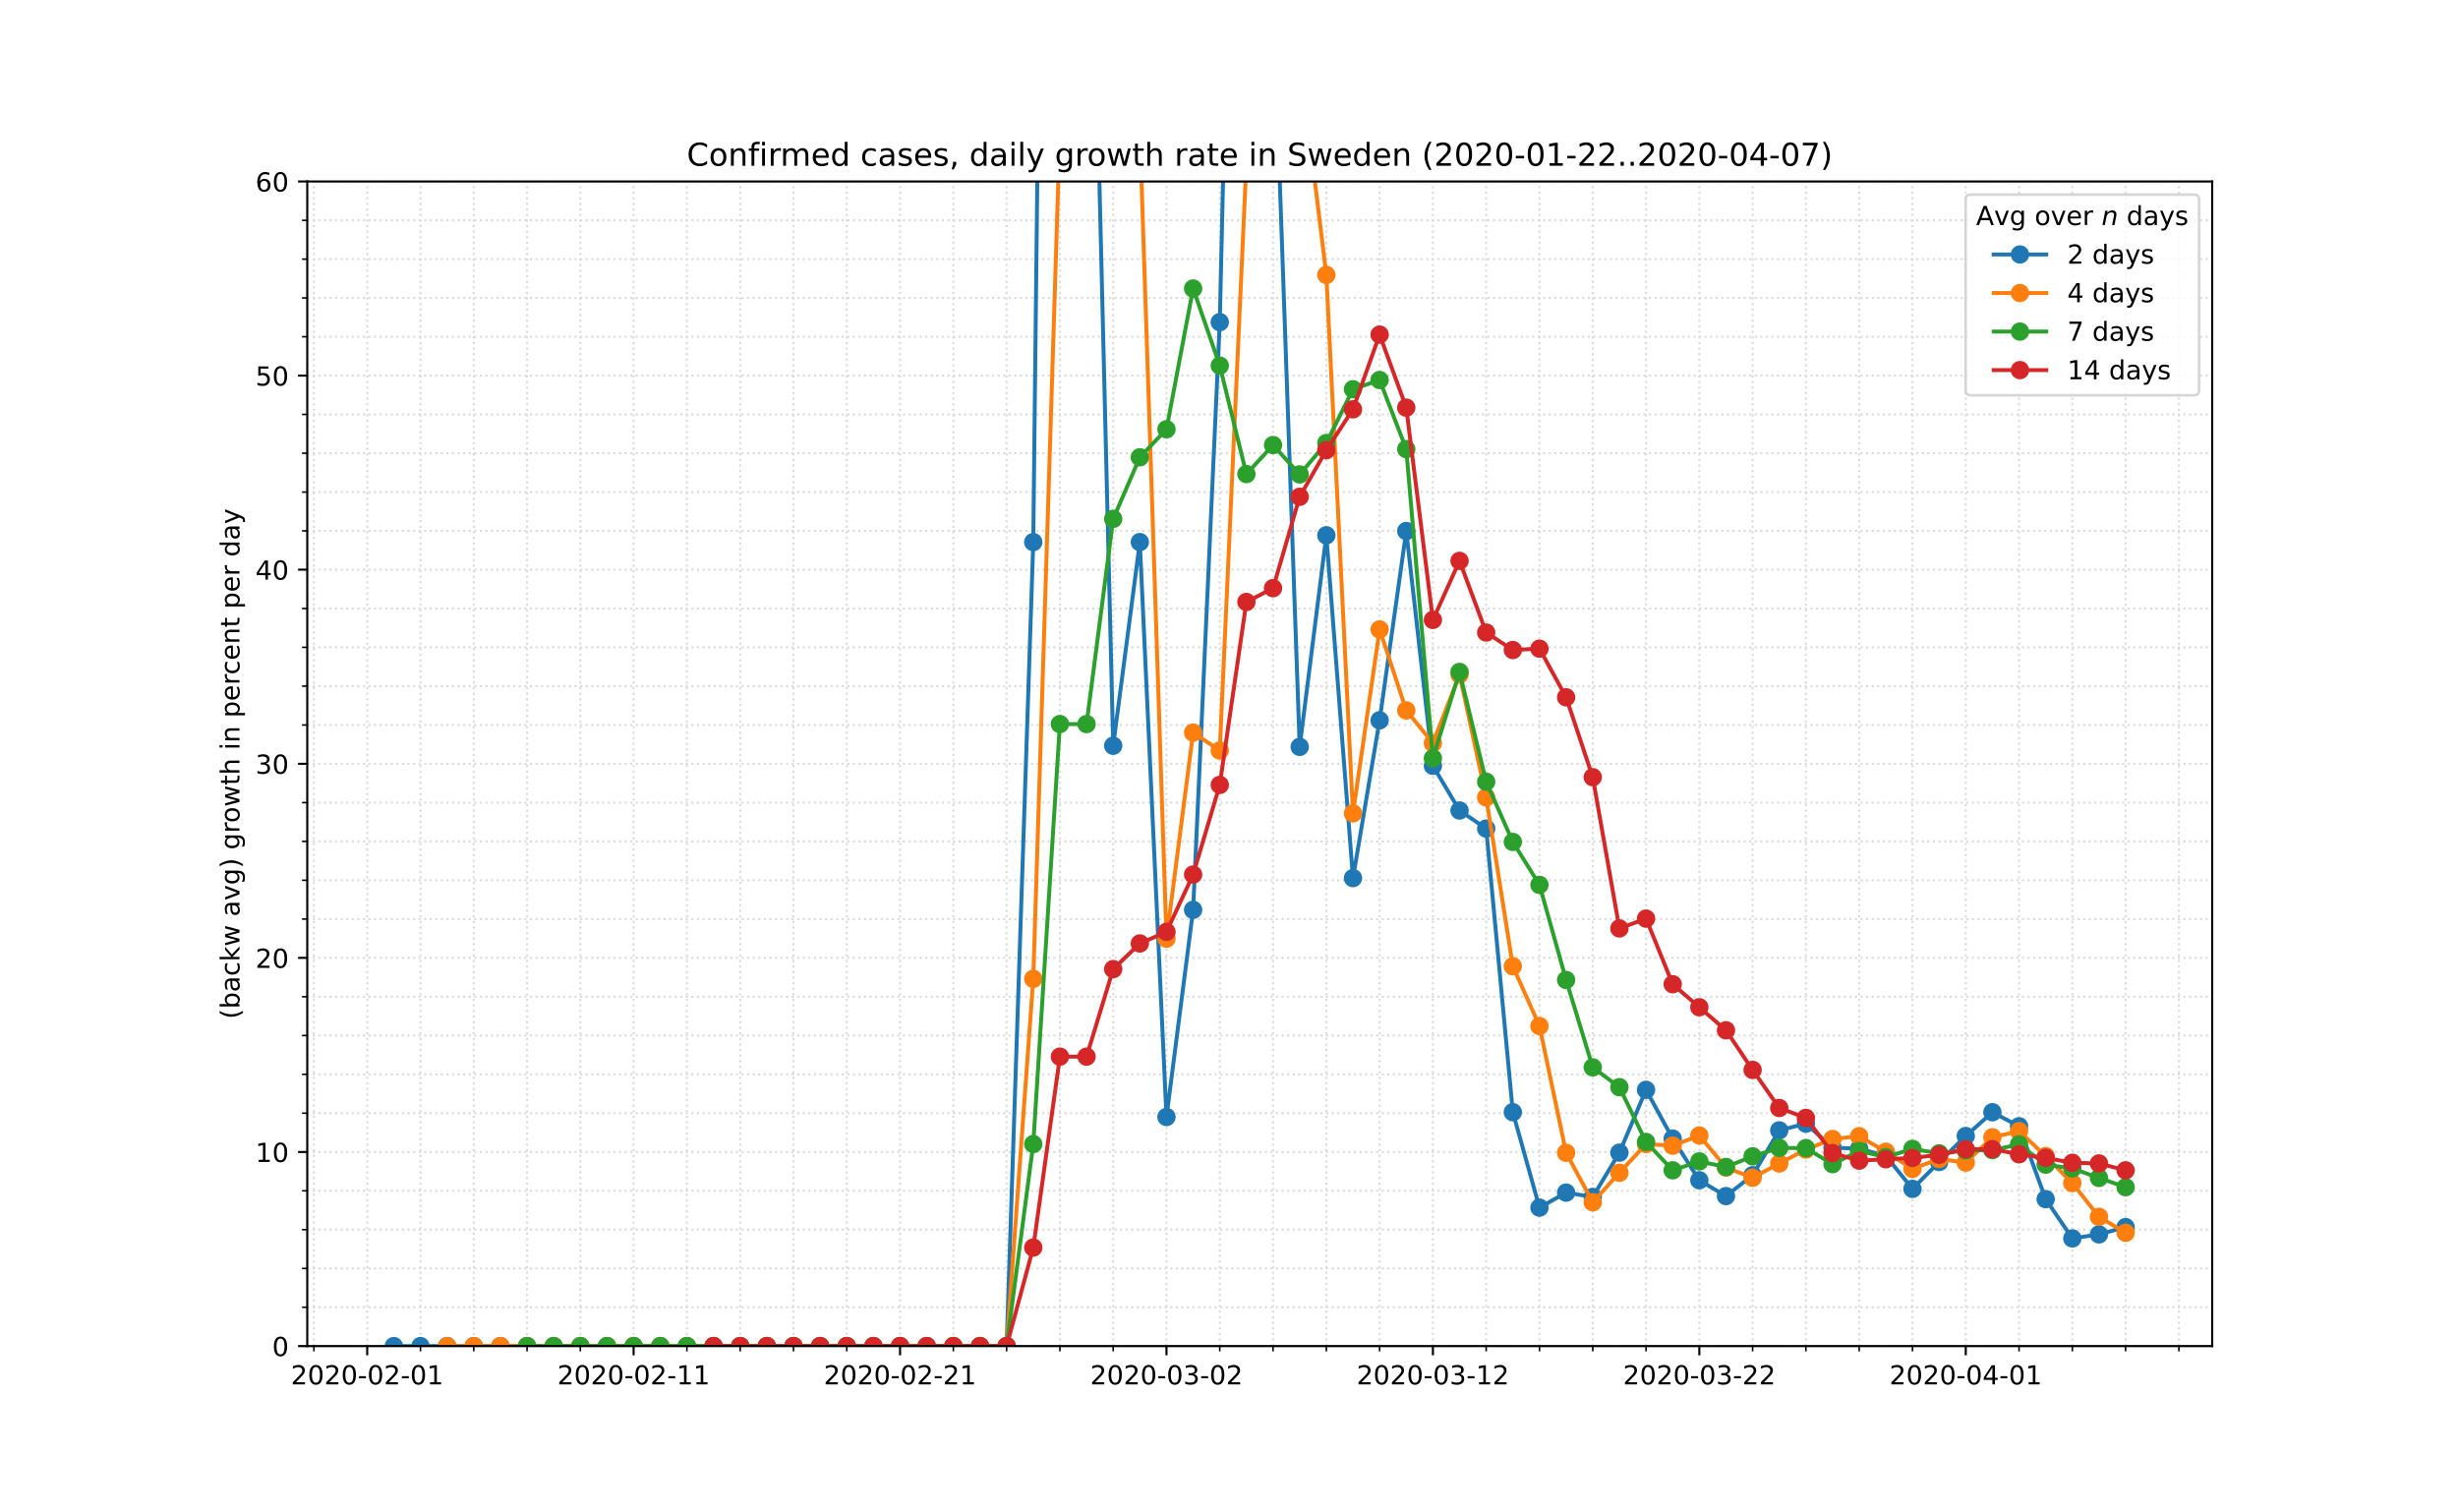 <?xml version="1.0" encoding="utf-8" standalone="no"?>
<!DOCTYPE svg PUBLIC "-//W3C//DTD SVG 1.1//EN"
  "http://www.w3.org/Graphics/SVG/1.1/DTD/svg11.dtd">
<!-- Created with matplotlib (https://matplotlib.org/) -->
<svg height="576pt" version="1.1" viewBox="0 0 936 576" width="936pt" xmlns="http://www.w3.org/2000/svg" xmlns:xlink="http://www.w3.org/1999/xlink">
 <defs>
  <style type="text/css">
*{stroke-linecap:butt;stroke-linejoin:round;}
  </style>
 </defs>
 <g id="figure_1">
  <g id="patch_1">
   <path d="M 0 576 
L 936 576 
L 936 0 
L 0 0 
z
" style="fill:#ffffff;"/>
  </g>
  <g id="axes_1">
   <g id="patch_2">
    <path d="M 117 512.64 
L 842.4 512.64 
L 842.4 69.12 
L 117 69.12 
z
" style="fill:#ffffff;"/>
   </g>
   <g id="matplotlib.axis_1">
    <g id="xtick_1">
     <g id="line2d_1">
      <path clip-path="url(#pd69abf4db0)" d="M 139.827 512.64 
L 139.827 69.12 
" style="fill:none;stroke:#d8dcd6;stroke-dasharray:0.8,1.32;stroke-dashoffset:0;stroke-width:0.8;"/>
     </g>
     <g id="line2d_2">
      <defs>
       <path d="M 0 0 
L 0 3.5 
" id="mc318d2abdd" style="stroke:#000000;stroke-width:0.8;"/>
      </defs>
      <g>
       <use style="stroke:#000000;stroke-width:0.8;" x="139.827" xlink:href="#mc318d2abdd" y="512.64"/>
      </g>
     </g>
     <g id="text_1">
      <!-- 2020-02-01 -->
      <defs>
       <path d="M 19.188 8.297 
L 53.609 8.297 
L 53.609 0 
L 7.328 0 
L 7.328 8.297 
Q 12.938 14.109 22.625 23.891 
Q 32.328 33.688 34.812 36.531 
Q 39.547 41.844 41.422 45.531 
Q 43.312 49.219 43.312 52.781 
Q 43.312 58.594 39.234 62.25 
Q 35.156 65.922 28.609 65.922 
Q 23.969 65.922 18.812 64.312 
Q 13.672 62.703 7.812 59.422 
L 7.812 69.391 
Q 13.766 71.781 18.938 73 
Q 24.125 74.219 28.422 74.219 
Q 39.75 74.219 46.484 68.547 
Q 53.219 62.891 53.219 53.422 
Q 53.219 48.922 51.531 44.891 
Q 49.859 40.875 45.406 35.406 
Q 44.188 33.984 37.641 27.219 
Q 31.109 20.453 19.188 8.297 
z
" id="DejaVuSans-50"/>
       <path d="M 31.781 66.406 
Q 24.172 66.406 20.328 58.906 
Q 16.5 51.422 16.5 36.375 
Q 16.5 21.391 20.328 13.891 
Q 24.172 6.391 31.781 6.391 
Q 39.453 6.391 43.281 13.891 
Q 47.125 21.391 47.125 36.375 
Q 47.125 51.422 43.281 58.906 
Q 39.453 66.406 31.781 66.406 
z
M 31.781 74.219 
Q 44.047 74.219 50.516 64.516 
Q 56.984 54.828 56.984 36.375 
Q 56.984 17.969 50.516 8.266 
Q 44.047 -1.422 31.781 -1.422 
Q 19.531 -1.422 13.062 8.266 
Q 6.594 17.969 6.594 36.375 
Q 6.594 54.828 13.062 64.516 
Q 19.531 74.219 31.781 74.219 
z
" id="DejaVuSans-48"/>
       <path d="M 4.891 31.391 
L 31.203 31.391 
L 31.203 23.391 
L 4.891 23.391 
z
" id="DejaVuSans-45"/>
       <path d="M 12.406 8.297 
L 28.516 8.297 
L 28.516 63.922 
L 10.984 60.406 
L 10.984 69.391 
L 28.422 72.906 
L 38.281 72.906 
L 38.281 8.297 
L 54.391 8.297 
L 54.391 0 
L 12.406 0 
z
" id="DejaVuSans-49"/>
      </defs>
      <g transform="translate(110.769 527.238)scale(0.1 -0.1)">
       <use xlink:href="#DejaVuSans-50"/>
       <use x="63.623" xlink:href="#DejaVuSans-48"/>
       <use x="127.246" xlink:href="#DejaVuSans-50"/>
       <use x="190.869" xlink:href="#DejaVuSans-48"/>
       <use x="254.492" xlink:href="#DejaVuSans-45"/>
       <use x="290.576" xlink:href="#DejaVuSans-48"/>
       <use x="354.199" xlink:href="#DejaVuSans-50"/>
       <use x="417.822" xlink:href="#DejaVuSans-45"/>
       <use x="453.906" xlink:href="#DejaVuSans-48"/>
       <use x="517.529" xlink:href="#DejaVuSans-49"/>
      </g>
     </g>
    </g>
    <g id="xtick_2">
     <g id="line2d_3">
      <path clip-path="url(#pd69abf4db0)" d="M 241.282 512.64 
L 241.282 69.12 
" style="fill:none;stroke:#d8dcd6;stroke-dasharray:0.8,1.32;stroke-dashoffset:0;stroke-width:0.8;"/>
     </g>
     <g id="line2d_4">
      <g>
       <use style="stroke:#000000;stroke-width:0.8;" x="241.282" xlink:href="#mc318d2abdd" y="512.64"/>
      </g>
     </g>
     <g id="text_2">
      <!-- 2020-02-11 -->
      <g transform="translate(212.224 527.238)scale(0.1 -0.1)">
       <use xlink:href="#DejaVuSans-50"/>
       <use x="63.623" xlink:href="#DejaVuSans-48"/>
       <use x="127.246" xlink:href="#DejaVuSans-50"/>
       <use x="190.869" xlink:href="#DejaVuSans-48"/>
       <use x="254.492" xlink:href="#DejaVuSans-45"/>
       <use x="290.576" xlink:href="#DejaVuSans-48"/>
       <use x="354.199" xlink:href="#DejaVuSans-50"/>
       <use x="417.822" xlink:href="#DejaVuSans-45"/>
       <use x="453.906" xlink:href="#DejaVuSans-49"/>
       <use x="517.529" xlink:href="#DejaVuSans-49"/>
      </g>
     </g>
    </g>
    <g id="xtick_3">
     <g id="line2d_5">
      <path clip-path="url(#pd69abf4db0)" d="M 342.736 512.64 
L 342.736 69.12 
" style="fill:none;stroke:#d8dcd6;stroke-dasharray:0.8,1.32;stroke-dashoffset:0;stroke-width:0.8;"/>
     </g>
     <g id="line2d_6">
      <g>
       <use style="stroke:#000000;stroke-width:0.8;" x="342.736" xlink:href="#mc318d2abdd" y="512.64"/>
      </g>
     </g>
     <g id="text_3">
      <!-- 2020-02-21 -->
      <g transform="translate(313.679 527.238)scale(0.1 -0.1)">
       <use xlink:href="#DejaVuSans-50"/>
       <use x="63.623" xlink:href="#DejaVuSans-48"/>
       <use x="127.246" xlink:href="#DejaVuSans-50"/>
       <use x="190.869" xlink:href="#DejaVuSans-48"/>
       <use x="254.492" xlink:href="#DejaVuSans-45"/>
       <use x="290.576" xlink:href="#DejaVuSans-48"/>
       <use x="354.199" xlink:href="#DejaVuSans-50"/>
       <use x="417.822" xlink:href="#DejaVuSans-45"/>
       <use x="453.906" xlink:href="#DejaVuSans-50"/>
       <use x="517.529" xlink:href="#DejaVuSans-49"/>
      </g>
     </g>
    </g>
    <g id="xtick_4">
     <g id="line2d_7">
      <path clip-path="url(#pd69abf4db0)" d="M 444.191 512.64 
L 444.191 69.12 
" style="fill:none;stroke:#d8dcd6;stroke-dasharray:0.8,1.32;stroke-dashoffset:0;stroke-width:0.8;"/>
     </g>
     <g id="line2d_8">
      <g>
       <use style="stroke:#000000;stroke-width:0.8;" x="444.191" xlink:href="#mc318d2abdd" y="512.64"/>
      </g>
     </g>
     <g id="text_4">
      <!-- 2020-03-02 -->
      <defs>
       <path d="M 40.578 39.312 
Q 47.656 37.797 51.625 33 
Q 55.609 28.219 55.609 21.188 
Q 55.609 10.406 48.188 4.484 
Q 40.766 -1.422 27.094 -1.422 
Q 22.516 -1.422 17.656 -0.516 
Q 12.797 0.391 7.625 2.203 
L 7.625 11.719 
Q 11.719 9.328 16.594 8.109 
Q 21.484 6.891 26.812 6.891 
Q 36.078 6.891 40.938 10.547 
Q 45.797 14.203 45.797 21.188 
Q 45.797 27.641 41.281 31.266 
Q 36.766 34.906 28.719 34.906 
L 20.219 34.906 
L 20.219 43.016 
L 29.109 43.016 
Q 36.375 43.016 40.234 45.922 
Q 44.094 48.828 44.094 54.297 
Q 44.094 59.906 40.109 62.906 
Q 36.141 65.922 28.719 65.922 
Q 24.656 65.922 20.016 65.031 
Q 15.375 64.156 9.812 62.312 
L 9.812 71.094 
Q 15.438 72.656 20.344 73.438 
Q 25.25 74.219 29.594 74.219 
Q 40.828 74.219 47.359 69.109 
Q 53.906 64.016 53.906 55.328 
Q 53.906 49.266 50.438 45.094 
Q 46.969 40.922 40.578 39.312 
z
" id="DejaVuSans-51"/>
      </defs>
      <g transform="translate(415.133 527.238)scale(0.1 -0.1)">
       <use xlink:href="#DejaVuSans-50"/>
       <use x="63.623" xlink:href="#DejaVuSans-48"/>
       <use x="127.246" xlink:href="#DejaVuSans-50"/>
       <use x="190.869" xlink:href="#DejaVuSans-48"/>
       <use x="254.492" xlink:href="#DejaVuSans-45"/>
       <use x="290.576" xlink:href="#DejaVuSans-48"/>
       <use x="354.199" xlink:href="#DejaVuSans-51"/>
       <use x="417.822" xlink:href="#DejaVuSans-45"/>
       <use x="453.906" xlink:href="#DejaVuSans-48"/>
       <use x="517.529" xlink:href="#DejaVuSans-50"/>
      </g>
     </g>
    </g>
    <g id="xtick_5">
     <g id="line2d_9">
      <path clip-path="url(#pd69abf4db0)" d="M 545.645 512.64 
L 545.645 69.12 
" style="fill:none;stroke:#d8dcd6;stroke-dasharray:0.8,1.32;stroke-dashoffset:0;stroke-width:0.8;"/>
     </g>
     <g id="line2d_10">
      <g>
       <use style="stroke:#000000;stroke-width:0.8;" x="545.645" xlink:href="#mc318d2abdd" y="512.64"/>
      </g>
     </g>
     <g id="text_5">
      <!-- 2020-03-12 -->
      <g transform="translate(516.588 527.238)scale(0.1 -0.1)">
       <use xlink:href="#DejaVuSans-50"/>
       <use x="63.623" xlink:href="#DejaVuSans-48"/>
       <use x="127.246" xlink:href="#DejaVuSans-50"/>
       <use x="190.869" xlink:href="#DejaVuSans-48"/>
       <use x="254.492" xlink:href="#DejaVuSans-45"/>
       <use x="290.576" xlink:href="#DejaVuSans-48"/>
       <use x="354.199" xlink:href="#DejaVuSans-51"/>
       <use x="417.822" xlink:href="#DejaVuSans-45"/>
       <use x="453.906" xlink:href="#DejaVuSans-49"/>
       <use x="517.529" xlink:href="#DejaVuSans-50"/>
      </g>
     </g>
    </g>
    <g id="xtick_6">
     <g id="line2d_11">
      <path clip-path="url(#pd69abf4db0)" d="M 647.1 512.64 
L 647.1 69.12 
" style="fill:none;stroke:#d8dcd6;stroke-dasharray:0.8,1.32;stroke-dashoffset:0;stroke-width:0.8;"/>
     </g>
     <g id="line2d_12">
      <g>
       <use style="stroke:#000000;stroke-width:0.8;" x="647.1" xlink:href="#mc318d2abdd" y="512.64"/>
      </g>
     </g>
     <g id="text_6">
      <!-- 2020-03-22 -->
      <g transform="translate(618.042 527.238)scale(0.1 -0.1)">
       <use xlink:href="#DejaVuSans-50"/>
       <use x="63.623" xlink:href="#DejaVuSans-48"/>
       <use x="127.246" xlink:href="#DejaVuSans-50"/>
       <use x="190.869" xlink:href="#DejaVuSans-48"/>
       <use x="254.492" xlink:href="#DejaVuSans-45"/>
       <use x="290.576" xlink:href="#DejaVuSans-48"/>
       <use x="354.199" xlink:href="#DejaVuSans-51"/>
       <use x="417.822" xlink:href="#DejaVuSans-45"/>
       <use x="453.906" xlink:href="#DejaVuSans-50"/>
       <use x="517.529" xlink:href="#DejaVuSans-50"/>
      </g>
     </g>
    </g>
    <g id="xtick_7">
     <g id="line2d_13">
      <path clip-path="url(#pd69abf4db0)" d="M 748.555 512.64 
L 748.555 69.12 
" style="fill:none;stroke:#d8dcd6;stroke-dasharray:0.8,1.32;stroke-dashoffset:0;stroke-width:0.8;"/>
     </g>
     <g id="line2d_14">
      <g>
       <use style="stroke:#000000;stroke-width:0.8;" x="748.555" xlink:href="#mc318d2abdd" y="512.64"/>
      </g>
     </g>
     <g id="text_7">
      <!-- 2020-04-01 -->
      <defs>
       <path d="M 37.797 64.312 
L 12.891 25.391 
L 37.797 25.391 
z
M 35.203 72.906 
L 47.609 72.906 
L 47.609 25.391 
L 58.016 25.391 
L 58.016 17.188 
L 47.609 17.188 
L 47.609 0 
L 37.797 0 
L 37.797 17.188 
L 4.891 17.188 
L 4.891 26.703 
z
" id="DejaVuSans-52"/>
      </defs>
      <g transform="translate(719.497 527.238)scale(0.1 -0.1)">
       <use xlink:href="#DejaVuSans-50"/>
       <use x="63.623" xlink:href="#DejaVuSans-48"/>
       <use x="127.246" xlink:href="#DejaVuSans-50"/>
       <use x="190.869" xlink:href="#DejaVuSans-48"/>
       <use x="254.492" xlink:href="#DejaVuSans-45"/>
       <use x="290.576" xlink:href="#DejaVuSans-48"/>
       <use x="354.199" xlink:href="#DejaVuSans-52"/>
       <use x="417.822" xlink:href="#DejaVuSans-45"/>
       <use x="453.906" xlink:href="#DejaVuSans-48"/>
       <use x="517.529" xlink:href="#DejaVuSans-49"/>
      </g>
     </g>
    </g>
    <g id="xtick_8">
     <g id="line2d_15">
      <path clip-path="url(#pd69abf4db0)" d="M 119.536 512.64 
L 119.536 69.12 
" style="fill:none;stroke:#d8dcd6;stroke-dasharray:0.8,1.32;stroke-dashoffset:0;stroke-width:0.8;"/>
     </g>
     <g id="line2d_16">
      <defs>
       <path d="M 0 0 
L 0 2 
" id="m5ffbb3a801" style="stroke:#000000;stroke-width:0.6;"/>
      </defs>
      <g>
       <use style="stroke:#000000;stroke-width:0.6;" x="119.536" xlink:href="#m5ffbb3a801" y="512.64"/>
      </g>
     </g>
    </g>
    <g id="xtick_9">
     <g id="line2d_17">
      <path clip-path="url(#pd69abf4db0)" d="M 160.118 512.64 
L 160.118 69.12 
" style="fill:none;stroke:#d8dcd6;stroke-dasharray:0.8,1.32;stroke-dashoffset:0;stroke-width:0.8;"/>
     </g>
     <g id="line2d_18">
      <g>
       <use style="stroke:#000000;stroke-width:0.6;" x="160.118" xlink:href="#m5ffbb3a801" y="512.64"/>
      </g>
     </g>
    </g>
    <g id="xtick_10">
     <g id="line2d_19">
      <path clip-path="url(#pd69abf4db0)" d="M 180.409 512.64 
L 180.409 69.12 
" style="fill:none;stroke:#d8dcd6;stroke-dasharray:0.8,1.32;stroke-dashoffset:0;stroke-width:0.8;"/>
     </g>
     <g id="line2d_20">
      <g>
       <use style="stroke:#000000;stroke-width:0.6;" x="180.409" xlink:href="#m5ffbb3a801" y="512.64"/>
      </g>
     </g>
    </g>
    <g id="xtick_11">
     <g id="line2d_21">
      <path clip-path="url(#pd69abf4db0)" d="M 200.7 512.64 
L 200.7 69.12 
" style="fill:none;stroke:#d8dcd6;stroke-dasharray:0.8,1.32;stroke-dashoffset:0;stroke-width:0.8;"/>
     </g>
     <g id="line2d_22">
      <g>
       <use style="stroke:#000000;stroke-width:0.6;" x="200.7" xlink:href="#m5ffbb3a801" y="512.64"/>
      </g>
     </g>
    </g>
    <g id="xtick_12">
     <g id="line2d_23">
      <path clip-path="url(#pd69abf4db0)" d="M 220.991 512.64 
L 220.991 69.12 
" style="fill:none;stroke:#d8dcd6;stroke-dasharray:0.8,1.32;stroke-dashoffset:0;stroke-width:0.8;"/>
     </g>
     <g id="line2d_24">
      <g>
       <use style="stroke:#000000;stroke-width:0.6;" x="220.991" xlink:href="#m5ffbb3a801" y="512.64"/>
      </g>
     </g>
    </g>
    <g id="xtick_13">
     <g id="line2d_25">
      <path clip-path="url(#pd69abf4db0)" d="M 261.573 512.64 
L 261.573 69.12 
" style="fill:none;stroke:#d8dcd6;stroke-dasharray:0.8,1.32;stroke-dashoffset:0;stroke-width:0.8;"/>
     </g>
     <g id="line2d_26">
      <g>
       <use style="stroke:#000000;stroke-width:0.6;" x="261.573" xlink:href="#m5ffbb3a801" y="512.64"/>
      </g>
     </g>
    </g>
    <g id="xtick_14">
     <g id="line2d_27">
      <path clip-path="url(#pd69abf4db0)" d="M 281.864 512.64 
L 281.864 69.12 
" style="fill:none;stroke:#d8dcd6;stroke-dasharray:0.8,1.32;stroke-dashoffset:0;stroke-width:0.8;"/>
     </g>
     <g id="line2d_28">
      <g>
       <use style="stroke:#000000;stroke-width:0.6;" x="281.864" xlink:href="#m5ffbb3a801" y="512.64"/>
      </g>
     </g>
    </g>
    <g id="xtick_15">
     <g id="line2d_29">
      <path clip-path="url(#pd69abf4db0)" d="M 302.155 512.64 
L 302.155 69.12 
" style="fill:none;stroke:#d8dcd6;stroke-dasharray:0.8,1.32;stroke-dashoffset:0;stroke-width:0.8;"/>
     </g>
     <g id="line2d_30">
      <g>
       <use style="stroke:#000000;stroke-width:0.6;" x="302.155" xlink:href="#m5ffbb3a801" y="512.64"/>
      </g>
     </g>
    </g>
    <g id="xtick_16">
     <g id="line2d_31">
      <path clip-path="url(#pd69abf4db0)" d="M 322.445 512.64 
L 322.445 69.12 
" style="fill:none;stroke:#d8dcd6;stroke-dasharray:0.8,1.32;stroke-dashoffset:0;stroke-width:0.8;"/>
     </g>
     <g id="line2d_32">
      <g>
       <use style="stroke:#000000;stroke-width:0.6;" x="322.445" xlink:href="#m5ffbb3a801" y="512.64"/>
      </g>
     </g>
    </g>
    <g id="xtick_17">
     <g id="line2d_33">
      <path clip-path="url(#pd69abf4db0)" d="M 363.027 512.64 
L 363.027 69.12 
" style="fill:none;stroke:#d8dcd6;stroke-dasharray:0.8,1.32;stroke-dashoffset:0;stroke-width:0.8;"/>
     </g>
     <g id="line2d_34">
      <g>
       <use style="stroke:#000000;stroke-width:0.6;" x="363.027" xlink:href="#m5ffbb3a801" y="512.64"/>
      </g>
     </g>
    </g>
    <g id="xtick_18">
     <g id="line2d_35">
      <path clip-path="url(#pd69abf4db0)" d="M 383.318 512.64 
L 383.318 69.12 
" style="fill:none;stroke:#d8dcd6;stroke-dasharray:0.8,1.32;stroke-dashoffset:0;stroke-width:0.8;"/>
     </g>
     <g id="line2d_36">
      <g>
       <use style="stroke:#000000;stroke-width:0.6;" x="383.318" xlink:href="#m5ffbb3a801" y="512.64"/>
      </g>
     </g>
    </g>
    <g id="xtick_19">
     <g id="line2d_37">
      <path clip-path="url(#pd69abf4db0)" d="M 403.609 512.64 
L 403.609 69.12 
" style="fill:none;stroke:#d8dcd6;stroke-dasharray:0.8,1.32;stroke-dashoffset:0;stroke-width:0.8;"/>
     </g>
     <g id="line2d_38">
      <g>
       <use style="stroke:#000000;stroke-width:0.6;" x="403.609" xlink:href="#m5ffbb3a801" y="512.64"/>
      </g>
     </g>
    </g>
    <g id="xtick_20">
     <g id="line2d_39">
      <path clip-path="url(#pd69abf4db0)" d="M 423.9 512.64 
L 423.9 69.12 
" style="fill:none;stroke:#d8dcd6;stroke-dasharray:0.8,1.32;stroke-dashoffset:0;stroke-width:0.8;"/>
     </g>
     <g id="line2d_40">
      <g>
       <use style="stroke:#000000;stroke-width:0.6;" x="423.9" xlink:href="#m5ffbb3a801" y="512.64"/>
      </g>
     </g>
    </g>
    <g id="xtick_21">
     <g id="line2d_41">
      <path clip-path="url(#pd69abf4db0)" d="M 464.482 512.64 
L 464.482 69.12 
" style="fill:none;stroke:#d8dcd6;stroke-dasharray:0.8,1.32;stroke-dashoffset:0;stroke-width:0.8;"/>
     </g>
     <g id="line2d_42">
      <g>
       <use style="stroke:#000000;stroke-width:0.6;" x="464.482" xlink:href="#m5ffbb3a801" y="512.64"/>
      </g>
     </g>
    </g>
    <g id="xtick_22">
     <g id="line2d_43">
      <path clip-path="url(#pd69abf4db0)" d="M 484.773 512.64 
L 484.773 69.12 
" style="fill:none;stroke:#d8dcd6;stroke-dasharray:0.8,1.32;stroke-dashoffset:0;stroke-width:0.8;"/>
     </g>
     <g id="line2d_44">
      <g>
       <use style="stroke:#000000;stroke-width:0.6;" x="484.773" xlink:href="#m5ffbb3a801" y="512.64"/>
      </g>
     </g>
    </g>
    <g id="xtick_23">
     <g id="line2d_45">
      <path clip-path="url(#pd69abf4db0)" d="M 505.064 512.64 
L 505.064 69.12 
" style="fill:none;stroke:#d8dcd6;stroke-dasharray:0.8,1.32;stroke-dashoffset:0;stroke-width:0.8;"/>
     </g>
     <g id="line2d_46">
      <g>
       <use style="stroke:#000000;stroke-width:0.6;" x="505.064" xlink:href="#m5ffbb3a801" y="512.64"/>
      </g>
     </g>
    </g>
    <g id="xtick_24">
     <g id="line2d_47">
      <path clip-path="url(#pd69abf4db0)" d="M 525.355 512.64 
L 525.355 69.12 
" style="fill:none;stroke:#d8dcd6;stroke-dasharray:0.8,1.32;stroke-dashoffset:0;stroke-width:0.8;"/>
     </g>
     <g id="line2d_48">
      <g>
       <use style="stroke:#000000;stroke-width:0.6;" x="525.355" xlink:href="#m5ffbb3a801" y="512.64"/>
      </g>
     </g>
    </g>
    <g id="xtick_25">
     <g id="line2d_49">
      <path clip-path="url(#pd69abf4db0)" d="M 565.936 512.64 
L 565.936 69.12 
" style="fill:none;stroke:#d8dcd6;stroke-dasharray:0.8,1.32;stroke-dashoffset:0;stroke-width:0.8;"/>
     </g>
     <g id="line2d_50">
      <g>
       <use style="stroke:#000000;stroke-width:0.6;" x="565.936" xlink:href="#m5ffbb3a801" y="512.64"/>
      </g>
     </g>
    </g>
    <g id="xtick_26">
     <g id="line2d_51">
      <path clip-path="url(#pd69abf4db0)" d="M 586.227 512.64 
L 586.227 69.12 
" style="fill:none;stroke:#d8dcd6;stroke-dasharray:0.8,1.32;stroke-dashoffset:0;stroke-width:0.8;"/>
     </g>
     <g id="line2d_52">
      <g>
       <use style="stroke:#000000;stroke-width:0.6;" x="586.227" xlink:href="#m5ffbb3a801" y="512.64"/>
      </g>
     </g>
    </g>
    <g id="xtick_27">
     <g id="line2d_53">
      <path clip-path="url(#pd69abf4db0)" d="M 606.518 512.64 
L 606.518 69.12 
" style="fill:none;stroke:#d8dcd6;stroke-dasharray:0.8,1.32;stroke-dashoffset:0;stroke-width:0.8;"/>
     </g>
     <g id="line2d_54">
      <g>
       <use style="stroke:#000000;stroke-width:0.6;" x="606.518" xlink:href="#m5ffbb3a801" y="512.64"/>
      </g>
     </g>
    </g>
    <g id="xtick_28">
     <g id="line2d_55">
      <path clip-path="url(#pd69abf4db0)" d="M 626.809 512.64 
L 626.809 69.12 
" style="fill:none;stroke:#d8dcd6;stroke-dasharray:0.8,1.32;stroke-dashoffset:0;stroke-width:0.8;"/>
     </g>
     <g id="line2d_56">
      <g>
       <use style="stroke:#000000;stroke-width:0.6;" x="626.809" xlink:href="#m5ffbb3a801" y="512.64"/>
      </g>
     </g>
    </g>
    <g id="xtick_29">
     <g id="line2d_57">
      <path clip-path="url(#pd69abf4db0)" d="M 667.391 512.64 
L 667.391 69.12 
" style="fill:none;stroke:#d8dcd6;stroke-dasharray:0.8,1.32;stroke-dashoffset:0;stroke-width:0.8;"/>
     </g>
     <g id="line2d_58">
      <g>
       <use style="stroke:#000000;stroke-width:0.6;" x="667.391" xlink:href="#m5ffbb3a801" y="512.64"/>
      </g>
     </g>
    </g>
    <g id="xtick_30">
     <g id="line2d_59">
      <path clip-path="url(#pd69abf4db0)" d="M 687.682 512.64 
L 687.682 69.12 
" style="fill:none;stroke:#d8dcd6;stroke-dasharray:0.8,1.32;stroke-dashoffset:0;stroke-width:0.8;"/>
     </g>
     <g id="line2d_60">
      <g>
       <use style="stroke:#000000;stroke-width:0.6;" x="687.682" xlink:href="#m5ffbb3a801" y="512.64"/>
      </g>
     </g>
    </g>
    <g id="xtick_31">
     <g id="line2d_61">
      <path clip-path="url(#pd69abf4db0)" d="M 707.973 512.64 
L 707.973 69.12 
" style="fill:none;stroke:#d8dcd6;stroke-dasharray:0.8,1.32;stroke-dashoffset:0;stroke-width:0.8;"/>
     </g>
     <g id="line2d_62">
      <g>
       <use style="stroke:#000000;stroke-width:0.6;" x="707.973" xlink:href="#m5ffbb3a801" y="512.64"/>
      </g>
     </g>
    </g>
    <g id="xtick_32">
     <g id="line2d_63">
      <path clip-path="url(#pd69abf4db0)" d="M 728.264 512.64 
L 728.264 69.12 
" style="fill:none;stroke:#d8dcd6;stroke-dasharray:0.8,1.32;stroke-dashoffset:0;stroke-width:0.8;"/>
     </g>
     <g id="line2d_64">
      <g>
       <use style="stroke:#000000;stroke-width:0.6;" x="728.264" xlink:href="#m5ffbb3a801" y="512.64"/>
      </g>
     </g>
    </g>
    <g id="xtick_33">
     <g id="line2d_65">
      <path clip-path="url(#pd69abf4db0)" d="M 768.845 512.64 
L 768.845 69.12 
" style="fill:none;stroke:#d8dcd6;stroke-dasharray:0.8,1.32;stroke-dashoffset:0;stroke-width:0.8;"/>
     </g>
     <g id="line2d_66">
      <g>
       <use style="stroke:#000000;stroke-width:0.6;" x="768.845" xlink:href="#m5ffbb3a801" y="512.64"/>
      </g>
     </g>
    </g>
    <g id="xtick_34">
     <g id="line2d_67">
      <path clip-path="url(#pd69abf4db0)" d="M 789.136 512.64 
L 789.136 69.12 
" style="fill:none;stroke:#d8dcd6;stroke-dasharray:0.8,1.32;stroke-dashoffset:0;stroke-width:0.8;"/>
     </g>
     <g id="line2d_68">
      <g>
       <use style="stroke:#000000;stroke-width:0.6;" x="789.136" xlink:href="#m5ffbb3a801" y="512.64"/>
      </g>
     </g>
    </g>
    <g id="xtick_35">
     <g id="line2d_69">
      <path clip-path="url(#pd69abf4db0)" d="M 809.427 512.64 
L 809.427 69.12 
" style="fill:none;stroke:#d8dcd6;stroke-dasharray:0.8,1.32;stroke-dashoffset:0;stroke-width:0.8;"/>
     </g>
     <g id="line2d_70">
      <g>
       <use style="stroke:#000000;stroke-width:0.6;" x="809.427" xlink:href="#m5ffbb3a801" y="512.64"/>
      </g>
     </g>
    </g>
    <g id="xtick_36">
     <g id="line2d_71">
      <path clip-path="url(#pd69abf4db0)" d="M 829.718 512.64 
L 829.718 69.12 
" style="fill:none;stroke:#d8dcd6;stroke-dasharray:0.8,1.32;stroke-dashoffset:0;stroke-width:0.8;"/>
     </g>
     <g id="line2d_72">
      <g>
       <use style="stroke:#000000;stroke-width:0.6;" x="829.718" xlink:href="#m5ffbb3a801" y="512.64"/>
      </g>
     </g>
    </g>
   </g>
   <g id="matplotlib.axis_2">
    <g id="ytick_1">
     <g id="line2d_73">
      <path clip-path="url(#pd69abf4db0)" d="M 117 512.64 
L 842.4 512.64 
" style="fill:none;stroke:#d8dcd6;stroke-dasharray:0.8,1.32;stroke-dashoffset:0;stroke-width:0.8;"/>
     </g>
     <g id="line2d_74">
      <defs>
       <path d="M 0 0 
L -3.5 0 
" id="mff688c071e" style="stroke:#000000;stroke-width:0.8;"/>
      </defs>
      <g>
       <use style="stroke:#000000;stroke-width:0.8;" x="117" xlink:href="#mff688c071e" y="512.64"/>
      </g>
     </g>
     <g id="text_8">
      <!-- 0 -->
      <g transform="translate(103.638 516.439)scale(0.1 -0.1)">
       <use xlink:href="#DejaVuSans-48"/>
      </g>
     </g>
    </g>
    <g id="ytick_2">
     <g id="line2d_75">
      <path clip-path="url(#pd69abf4db0)" d="M 117 438.72 
L 842.4 438.72 
" style="fill:none;stroke:#d8dcd6;stroke-dasharray:0.8,1.32;stroke-dashoffset:0;stroke-width:0.8;"/>
     </g>
     <g id="line2d_76">
      <g>
       <use style="stroke:#000000;stroke-width:0.8;" x="117" xlink:href="#mff688c071e" y="438.72"/>
      </g>
     </g>
     <g id="text_9">
      <!-- 10 -->
      <g transform="translate(97.275 442.519)scale(0.1 -0.1)">
       <use xlink:href="#DejaVuSans-49"/>
       <use x="63.623" xlink:href="#DejaVuSans-48"/>
      </g>
     </g>
    </g>
    <g id="ytick_3">
     <g id="line2d_77">
      <path clip-path="url(#pd69abf4db0)" d="M 117 364.8 
L 842.4 364.8 
" style="fill:none;stroke:#d8dcd6;stroke-dasharray:0.8,1.32;stroke-dashoffset:0;stroke-width:0.8;"/>
     </g>
     <g id="line2d_78">
      <g>
       <use style="stroke:#000000;stroke-width:0.8;" x="117" xlink:href="#mff688c071e" y="364.8"/>
      </g>
     </g>
     <g id="text_10">
      <!-- 20 -->
      <g transform="translate(97.275 368.599)scale(0.1 -0.1)">
       <use xlink:href="#DejaVuSans-50"/>
       <use x="63.623" xlink:href="#DejaVuSans-48"/>
      </g>
     </g>
    </g>
    <g id="ytick_4">
     <g id="line2d_79">
      <path clip-path="url(#pd69abf4db0)" d="M 117 290.88 
L 842.4 290.88 
" style="fill:none;stroke:#d8dcd6;stroke-dasharray:0.8,1.32;stroke-dashoffset:0;stroke-width:0.8;"/>
     </g>
     <g id="line2d_80">
      <g>
       <use style="stroke:#000000;stroke-width:0.8;" x="117" xlink:href="#mff688c071e" y="290.88"/>
      </g>
     </g>
     <g id="text_11">
      <!-- 30 -->
      <g transform="translate(97.275 294.679)scale(0.1 -0.1)">
       <use xlink:href="#DejaVuSans-51"/>
       <use x="63.623" xlink:href="#DejaVuSans-48"/>
      </g>
     </g>
    </g>
    <g id="ytick_5">
     <g id="line2d_81">
      <path clip-path="url(#pd69abf4db0)" d="M 117 216.96 
L 842.4 216.96 
" style="fill:none;stroke:#d8dcd6;stroke-dasharray:0.8,1.32;stroke-dashoffset:0;stroke-width:0.8;"/>
     </g>
     <g id="line2d_82">
      <g>
       <use style="stroke:#000000;stroke-width:0.8;" x="117" xlink:href="#mff688c071e" y="216.96"/>
      </g>
     </g>
     <g id="text_12">
      <!-- 40 -->
      <g transform="translate(97.275 220.759)scale(0.1 -0.1)">
       <use xlink:href="#DejaVuSans-52"/>
       <use x="63.623" xlink:href="#DejaVuSans-48"/>
      </g>
     </g>
    </g>
    <g id="ytick_6">
     <g id="line2d_83">
      <path clip-path="url(#pd69abf4db0)" d="M 117 143.04 
L 842.4 143.04 
" style="fill:none;stroke:#d8dcd6;stroke-dasharray:0.8,1.32;stroke-dashoffset:0;stroke-width:0.8;"/>
     </g>
     <g id="line2d_84">
      <g>
       <use style="stroke:#000000;stroke-width:0.8;" x="117" xlink:href="#mff688c071e" y="143.04"/>
      </g>
     </g>
     <g id="text_13">
      <!-- 50 -->
      <defs>
       <path d="M 10.797 72.906 
L 49.516 72.906 
L 49.516 64.594 
L 19.828 64.594 
L 19.828 46.734 
Q 21.969 47.469 24.109 47.828 
Q 26.266 48.188 28.422 48.188 
Q 40.625 48.188 47.75 41.5 
Q 54.891 34.812 54.891 23.391 
Q 54.891 11.625 47.562 5.094 
Q 40.234 -1.422 26.906 -1.422 
Q 22.312 -1.422 17.547 -0.641 
Q 12.797 0.141 7.719 1.703 
L 7.719 11.625 
Q 12.109 9.234 16.797 8.062 
Q 21.484 6.891 26.703 6.891 
Q 35.156 6.891 40.078 11.328 
Q 45.016 15.766 45.016 23.391 
Q 45.016 31 40.078 35.438 
Q 35.156 39.891 26.703 39.891 
Q 22.75 39.891 18.812 39.016 
Q 14.891 38.141 10.797 36.281 
z
" id="DejaVuSans-53"/>
      </defs>
      <g transform="translate(97.275 146.839)scale(0.1 -0.1)">
       <use xlink:href="#DejaVuSans-53"/>
       <use x="63.623" xlink:href="#DejaVuSans-48"/>
      </g>
     </g>
    </g>
    <g id="ytick_7">
     <g id="line2d_85">
      <path clip-path="url(#pd69abf4db0)" d="M 117 69.12 
L 842.4 69.12 
" style="fill:none;stroke:#d8dcd6;stroke-dasharray:0.8,1.32;stroke-dashoffset:0;stroke-width:0.8;"/>
     </g>
     <g id="line2d_86">
      <g>
       <use style="stroke:#000000;stroke-width:0.8;" x="117" xlink:href="#mff688c071e" y="69.12"/>
      </g>
     </g>
     <g id="text_14">
      <!-- 60 -->
      <defs>
       <path d="M 33.016 40.375 
Q 26.375 40.375 22.484 35.828 
Q 18.609 31.297 18.609 23.391 
Q 18.609 15.531 22.484 10.953 
Q 26.375 6.391 33.016 6.391 
Q 39.656 6.391 43.531 10.953 
Q 47.406 15.531 47.406 23.391 
Q 47.406 31.297 43.531 35.828 
Q 39.656 40.375 33.016 40.375 
z
M 52.594 71.297 
L 52.594 62.312 
Q 48.875 64.062 45.094 64.984 
Q 41.312 65.922 37.594 65.922 
Q 27.828 65.922 22.672 59.328 
Q 17.531 52.734 16.797 39.406 
Q 19.672 43.656 24.016 45.922 
Q 28.375 48.188 33.594 48.188 
Q 44.578 48.188 50.953 41.516 
Q 57.328 34.859 57.328 23.391 
Q 57.328 12.156 50.688 5.359 
Q 44.047 -1.422 33.016 -1.422 
Q 20.359 -1.422 13.672 8.266 
Q 6.984 17.969 6.984 36.375 
Q 6.984 53.656 15.188 63.938 
Q 23.391 74.219 37.203 74.219 
Q 40.922 74.219 44.703 73.484 
Q 48.484 72.75 52.594 71.297 
z
" id="DejaVuSans-54"/>
      </defs>
      <g transform="translate(97.275 72.919)scale(0.1 -0.1)">
       <use xlink:href="#DejaVuSans-54"/>
       <use x="63.623" xlink:href="#DejaVuSans-48"/>
      </g>
     </g>
    </g>
    <g id="ytick_8">
     <g id="line2d_87">
      <path clip-path="url(#pd69abf4db0)" d="M 117 497.856 
L 842.4 497.856 
" style="fill:none;stroke:#d8dcd6;stroke-dasharray:0.8,1.32;stroke-dashoffset:0;stroke-width:0.8;"/>
     </g>
     <g id="line2d_88">
      <defs>
       <path d="M 0 0 
L -2 0 
" id="m7a065f8b08" style="stroke:#000000;stroke-width:0.6;"/>
      </defs>
      <g>
       <use style="stroke:#000000;stroke-width:0.6;" x="117" xlink:href="#m7a065f8b08" y="497.856"/>
      </g>
     </g>
    </g>
    <g id="ytick_9">
     <g id="line2d_89">
      <path clip-path="url(#pd69abf4db0)" d="M 117 483.072 
L 842.4 483.072 
" style="fill:none;stroke:#d8dcd6;stroke-dasharray:0.8,1.32;stroke-dashoffset:0;stroke-width:0.8;"/>
     </g>
     <g id="line2d_90">
      <g>
       <use style="stroke:#000000;stroke-width:0.6;" x="117" xlink:href="#m7a065f8b08" y="483.072"/>
      </g>
     </g>
    </g>
    <g id="ytick_10">
     <g id="line2d_91">
      <path clip-path="url(#pd69abf4db0)" d="M 117 468.288 
L 842.4 468.288 
" style="fill:none;stroke:#d8dcd6;stroke-dasharray:0.8,1.32;stroke-dashoffset:0;stroke-width:0.8;"/>
     </g>
     <g id="line2d_92">
      <g>
       <use style="stroke:#000000;stroke-width:0.6;" x="117" xlink:href="#m7a065f8b08" y="468.288"/>
      </g>
     </g>
    </g>
    <g id="ytick_11">
     <g id="line2d_93">
      <path clip-path="url(#pd69abf4db0)" d="M 117 453.504 
L 842.4 453.504 
" style="fill:none;stroke:#d8dcd6;stroke-dasharray:0.8,1.32;stroke-dashoffset:0;stroke-width:0.8;"/>
     </g>
     <g id="line2d_94">
      <g>
       <use style="stroke:#000000;stroke-width:0.6;" x="117" xlink:href="#m7a065f8b08" y="453.504"/>
      </g>
     </g>
    </g>
    <g id="ytick_12">
     <g id="line2d_95">
      <path clip-path="url(#pd69abf4db0)" d="M 117 423.936 
L 842.4 423.936 
" style="fill:none;stroke:#d8dcd6;stroke-dasharray:0.8,1.32;stroke-dashoffset:0;stroke-width:0.8;"/>
     </g>
     <g id="line2d_96">
      <g>
       <use style="stroke:#000000;stroke-width:0.6;" x="117" xlink:href="#m7a065f8b08" y="423.936"/>
      </g>
     </g>
    </g>
    <g id="ytick_13">
     <g id="line2d_97">
      <path clip-path="url(#pd69abf4db0)" d="M 117 409.152 
L 842.4 409.152 
" style="fill:none;stroke:#d8dcd6;stroke-dasharray:0.8,1.32;stroke-dashoffset:0;stroke-width:0.8;"/>
     </g>
     <g id="line2d_98">
      <g>
       <use style="stroke:#000000;stroke-width:0.6;" x="117" xlink:href="#m7a065f8b08" y="409.152"/>
      </g>
     </g>
    </g>
    <g id="ytick_14">
     <g id="line2d_99">
      <path clip-path="url(#pd69abf4db0)" d="M 117 394.368 
L 842.4 394.368 
" style="fill:none;stroke:#d8dcd6;stroke-dasharray:0.8,1.32;stroke-dashoffset:0;stroke-width:0.8;"/>
     </g>
     <g id="line2d_100">
      <g>
       <use style="stroke:#000000;stroke-width:0.6;" x="117" xlink:href="#m7a065f8b08" y="394.368"/>
      </g>
     </g>
    </g>
    <g id="ytick_15">
     <g id="line2d_101">
      <path clip-path="url(#pd69abf4db0)" d="M 117 379.584 
L 842.4 379.584 
" style="fill:none;stroke:#d8dcd6;stroke-dasharray:0.8,1.32;stroke-dashoffset:0;stroke-width:0.8;"/>
     </g>
     <g id="line2d_102">
      <g>
       <use style="stroke:#000000;stroke-width:0.6;" x="117" xlink:href="#m7a065f8b08" y="379.584"/>
      </g>
     </g>
    </g>
    <g id="ytick_16">
     <g id="line2d_103">
      <path clip-path="url(#pd69abf4db0)" d="M 117 350.016 
L 842.4 350.016 
" style="fill:none;stroke:#d8dcd6;stroke-dasharray:0.8,1.32;stroke-dashoffset:0;stroke-width:0.8;"/>
     </g>
     <g id="line2d_104">
      <g>
       <use style="stroke:#000000;stroke-width:0.6;" x="117" xlink:href="#m7a065f8b08" y="350.016"/>
      </g>
     </g>
    </g>
    <g id="ytick_17">
     <g id="line2d_105">
      <path clip-path="url(#pd69abf4db0)" d="M 117 335.232 
L 842.4 335.232 
" style="fill:none;stroke:#d8dcd6;stroke-dasharray:0.8,1.32;stroke-dashoffset:0;stroke-width:0.8;"/>
     </g>
     <g id="line2d_106">
      <g>
       <use style="stroke:#000000;stroke-width:0.6;" x="117" xlink:href="#m7a065f8b08" y="335.232"/>
      </g>
     </g>
    </g>
    <g id="ytick_18">
     <g id="line2d_107">
      <path clip-path="url(#pd69abf4db0)" d="M 117 320.448 
L 842.4 320.448 
" style="fill:none;stroke:#d8dcd6;stroke-dasharray:0.8,1.32;stroke-dashoffset:0;stroke-width:0.8;"/>
     </g>
     <g id="line2d_108">
      <g>
       <use style="stroke:#000000;stroke-width:0.6;" x="117" xlink:href="#m7a065f8b08" y="320.448"/>
      </g>
     </g>
    </g>
    <g id="ytick_19">
     <g id="line2d_109">
      <path clip-path="url(#pd69abf4db0)" d="M 117 305.664 
L 842.4 305.664 
" style="fill:none;stroke:#d8dcd6;stroke-dasharray:0.8,1.32;stroke-dashoffset:0;stroke-width:0.8;"/>
     </g>
     <g id="line2d_110">
      <g>
       <use style="stroke:#000000;stroke-width:0.6;" x="117" xlink:href="#m7a065f8b08" y="305.664"/>
      </g>
     </g>
    </g>
    <g id="ytick_20">
     <g id="line2d_111">
      <path clip-path="url(#pd69abf4db0)" d="M 117 276.096 
L 842.4 276.096 
" style="fill:none;stroke:#d8dcd6;stroke-dasharray:0.8,1.32;stroke-dashoffset:0;stroke-width:0.8;"/>
     </g>
     <g id="line2d_112">
      <g>
       <use style="stroke:#000000;stroke-width:0.6;" x="117" xlink:href="#m7a065f8b08" y="276.096"/>
      </g>
     </g>
    </g>
    <g id="ytick_21">
     <g id="line2d_113">
      <path clip-path="url(#pd69abf4db0)" d="M 117 261.312 
L 842.4 261.312 
" style="fill:none;stroke:#d8dcd6;stroke-dasharray:0.8,1.32;stroke-dashoffset:0;stroke-width:0.8;"/>
     </g>
     <g id="line2d_114">
      <g>
       <use style="stroke:#000000;stroke-width:0.6;" x="117" xlink:href="#m7a065f8b08" y="261.312"/>
      </g>
     </g>
    </g>
    <g id="ytick_22">
     <g id="line2d_115">
      <path clip-path="url(#pd69abf4db0)" d="M 117 246.528 
L 842.4 246.528 
" style="fill:none;stroke:#d8dcd6;stroke-dasharray:0.8,1.32;stroke-dashoffset:0;stroke-width:0.8;"/>
     </g>
     <g id="line2d_116">
      <g>
       <use style="stroke:#000000;stroke-width:0.6;" x="117" xlink:href="#m7a065f8b08" y="246.528"/>
      </g>
     </g>
    </g>
    <g id="ytick_23">
     <g id="line2d_117">
      <path clip-path="url(#pd69abf4db0)" d="M 117 231.744 
L 842.4 231.744 
" style="fill:none;stroke:#d8dcd6;stroke-dasharray:0.8,1.32;stroke-dashoffset:0;stroke-width:0.8;"/>
     </g>
     <g id="line2d_118">
      <g>
       <use style="stroke:#000000;stroke-width:0.6;" x="117" xlink:href="#m7a065f8b08" y="231.744"/>
      </g>
     </g>
    </g>
    <g id="ytick_24">
     <g id="line2d_119">
      <path clip-path="url(#pd69abf4db0)" d="M 117 202.176 
L 842.4 202.176 
" style="fill:none;stroke:#d8dcd6;stroke-dasharray:0.8,1.32;stroke-dashoffset:0;stroke-width:0.8;"/>
     </g>
     <g id="line2d_120">
      <g>
       <use style="stroke:#000000;stroke-width:0.6;" x="117" xlink:href="#m7a065f8b08" y="202.176"/>
      </g>
     </g>
    </g>
    <g id="ytick_25">
     <g id="line2d_121">
      <path clip-path="url(#pd69abf4db0)" d="M 117 187.392 
L 842.4 187.392 
" style="fill:none;stroke:#d8dcd6;stroke-dasharray:0.8,1.32;stroke-dashoffset:0;stroke-width:0.8;"/>
     </g>
     <g id="line2d_122">
      <g>
       <use style="stroke:#000000;stroke-width:0.6;" x="117" xlink:href="#m7a065f8b08" y="187.392"/>
      </g>
     </g>
    </g>
    <g id="ytick_26">
     <g id="line2d_123">
      <path clip-path="url(#pd69abf4db0)" d="M 117 172.608 
L 842.4 172.608 
" style="fill:none;stroke:#d8dcd6;stroke-dasharray:0.8,1.32;stroke-dashoffset:0;stroke-width:0.8;"/>
     </g>
     <g id="line2d_124">
      <g>
       <use style="stroke:#000000;stroke-width:0.6;" x="117" xlink:href="#m7a065f8b08" y="172.608"/>
      </g>
     </g>
    </g>
    <g id="ytick_27">
     <g id="line2d_125">
      <path clip-path="url(#pd69abf4db0)" d="M 117 157.824 
L 842.4 157.824 
" style="fill:none;stroke:#d8dcd6;stroke-dasharray:0.8,1.32;stroke-dashoffset:0;stroke-width:0.8;"/>
     </g>
     <g id="line2d_126">
      <g>
       <use style="stroke:#000000;stroke-width:0.6;" x="117" xlink:href="#m7a065f8b08" y="157.824"/>
      </g>
     </g>
    </g>
    <g id="ytick_28">
     <g id="line2d_127">
      <path clip-path="url(#pd69abf4db0)" d="M 117 128.256 
L 842.4 128.256 
" style="fill:none;stroke:#d8dcd6;stroke-dasharray:0.8,1.32;stroke-dashoffset:0;stroke-width:0.8;"/>
     </g>
     <g id="line2d_128">
      <g>
       <use style="stroke:#000000;stroke-width:0.6;" x="117" xlink:href="#m7a065f8b08" y="128.256"/>
      </g>
     </g>
    </g>
    <g id="ytick_29">
     <g id="line2d_129">
      <path clip-path="url(#pd69abf4db0)" d="M 117 113.472 
L 842.4 113.472 
" style="fill:none;stroke:#d8dcd6;stroke-dasharray:0.8,1.32;stroke-dashoffset:0;stroke-width:0.8;"/>
     </g>
     <g id="line2d_130">
      <g>
       <use style="stroke:#000000;stroke-width:0.6;" x="117" xlink:href="#m7a065f8b08" y="113.472"/>
      </g>
     </g>
    </g>
    <g id="ytick_30">
     <g id="line2d_131">
      <path clip-path="url(#pd69abf4db0)" d="M 117 98.688 
L 842.4 98.688 
" style="fill:none;stroke:#d8dcd6;stroke-dasharray:0.8,1.32;stroke-dashoffset:0;stroke-width:0.8;"/>
     </g>
     <g id="line2d_132">
      <g>
       <use style="stroke:#000000;stroke-width:0.6;" x="117" xlink:href="#m7a065f8b08" y="98.688"/>
      </g>
     </g>
    </g>
    <g id="ytick_31">
     <g id="line2d_133">
      <path clip-path="url(#pd69abf4db0)" d="M 117 83.904 
L 842.4 83.904 
" style="fill:none;stroke:#d8dcd6;stroke-dasharray:0.8,1.32;stroke-dashoffset:0;stroke-width:0.8;"/>
     </g>
     <g id="line2d_134">
      <g>
       <use style="stroke:#000000;stroke-width:0.6;" x="117" xlink:href="#m7a065f8b08" y="83.904"/>
      </g>
     </g>
    </g>
    <g id="text_15">
     <!-- (backw avg) growth in percent per day -->
     <defs>
      <path d="M 31 75.875 
Q 24.469 64.656 21.281 53.656 
Q 18.109 42.672 18.109 31.391 
Q 18.109 20.125 21.312 9.062 
Q 24.516 -2 31 -13.188 
L 23.188 -13.188 
Q 15.875 -1.703 12.234 9.375 
Q 8.594 20.453 8.594 31.391 
Q 8.594 42.281 12.203 53.312 
Q 15.828 64.359 23.188 75.875 
z
" id="DejaVuSans-40"/>
      <path d="M 48.688 27.297 
Q 48.688 37.203 44.609 42.844 
Q 40.531 48.484 33.406 48.484 
Q 26.266 48.484 22.188 42.844 
Q 18.109 37.203 18.109 27.297 
Q 18.109 17.391 22.188 11.75 
Q 26.266 6.109 33.406 6.109 
Q 40.531 6.109 44.609 11.75 
Q 48.688 17.391 48.688 27.297 
z
M 18.109 46.391 
Q 20.953 51.266 25.266 53.625 
Q 29.594 56 35.594 56 
Q 45.562 56 51.781 48.094 
Q 58.016 40.188 58.016 27.297 
Q 58.016 14.406 51.781 6.484 
Q 45.562 -1.422 35.594 -1.422 
Q 29.594 -1.422 25.266 0.953 
Q 20.953 3.328 18.109 8.203 
L 18.109 0 
L 9.078 0 
L 9.078 75.984 
L 18.109 75.984 
z
" id="DejaVuSans-98"/>
      <path d="M 34.281 27.484 
Q 23.391 27.484 19.188 25 
Q 14.984 22.516 14.984 16.5 
Q 14.984 11.719 18.141 8.906 
Q 21.297 6.109 26.703 6.109 
Q 34.188 6.109 38.703 11.406 
Q 43.219 16.703 43.219 25.484 
L 43.219 27.484 
z
M 52.203 31.203 
L 52.203 0 
L 43.219 0 
L 43.219 8.297 
Q 40.141 3.328 35.547 0.953 
Q 30.953 -1.422 24.312 -1.422 
Q 15.922 -1.422 10.953 3.297 
Q 6 8.016 6 15.922 
Q 6 25.141 12.172 29.828 
Q 18.359 34.516 30.609 34.516 
L 43.219 34.516 
L 43.219 35.406 
Q 43.219 41.609 39.141 45 
Q 35.062 48.391 27.688 48.391 
Q 23 48.391 18.547 47.266 
Q 14.109 46.141 10.016 43.891 
L 10.016 52.203 
Q 14.938 54.109 19.578 55.047 
Q 24.219 56 28.609 56 
Q 40.484 56 46.344 49.844 
Q 52.203 43.703 52.203 31.203 
z
" id="DejaVuSans-97"/>
      <path d="M 48.781 52.594 
L 48.781 44.188 
Q 44.969 46.297 41.141 47.344 
Q 37.312 48.391 33.406 48.391 
Q 24.656 48.391 19.812 42.844 
Q 14.984 37.312 14.984 27.297 
Q 14.984 17.281 19.812 11.734 
Q 24.656 6.203 33.406 6.203 
Q 37.312 6.203 41.141 7.25 
Q 44.969 8.297 48.781 10.406 
L 48.781 2.094 
Q 45.016 0.344 40.984 -0.531 
Q 36.969 -1.422 32.422 -1.422 
Q 20.062 -1.422 12.781 6.344 
Q 5.516 14.109 5.516 27.297 
Q 5.516 40.672 12.859 48.328 
Q 20.219 56 33.016 56 
Q 37.156 56 41.109 55.141 
Q 45.062 54.297 48.781 52.594 
z
" id="DejaVuSans-99"/>
      <path d="M 9.078 75.984 
L 18.109 75.984 
L 18.109 31.109 
L 44.922 54.688 
L 56.391 54.688 
L 27.391 29.109 
L 57.625 0 
L 45.906 0 
L 18.109 26.703 
L 18.109 0 
L 9.078 0 
z
" id="DejaVuSans-107"/>
      <path d="M 4.203 54.688 
L 13.188 54.688 
L 24.422 12.016 
L 35.594 54.688 
L 46.188 54.688 
L 57.422 12.016 
L 68.609 54.688 
L 77.594 54.688 
L 63.281 0 
L 52.688 0 
L 40.922 44.828 
L 29.109 0 
L 18.5 0 
z
" id="DejaVuSans-119"/>
      <path id="DejaVuSans-32"/>
      <path d="M 2.984 54.688 
L 12.5 54.688 
L 29.594 8.797 
L 46.688 54.688 
L 56.203 54.688 
L 35.688 0 
L 23.484 0 
z
" id="DejaVuSans-118"/>
      <path d="M 45.406 27.984 
Q 45.406 37.75 41.375 43.109 
Q 37.359 48.484 30.078 48.484 
Q 22.859 48.484 18.828 43.109 
Q 14.797 37.75 14.797 27.984 
Q 14.797 18.266 18.828 12.891 
Q 22.859 7.516 30.078 7.516 
Q 37.359 7.516 41.375 12.891 
Q 45.406 18.266 45.406 27.984 
z
M 54.391 6.781 
Q 54.391 -7.172 48.188 -13.984 
Q 42 -20.797 29.203 -20.797 
Q 24.469 -20.797 20.266 -20.094 
Q 16.062 -19.391 12.109 -17.922 
L 12.109 -9.188 
Q 16.062 -11.328 19.922 -12.344 
Q 23.781 -13.375 27.781 -13.375 
Q 36.625 -13.375 41.016 -8.766 
Q 45.406 -4.156 45.406 5.172 
L 45.406 9.625 
Q 42.625 4.781 38.281 2.391 
Q 33.938 0 27.875 0 
Q 17.828 0 11.672 7.656 
Q 5.516 15.328 5.516 27.984 
Q 5.516 40.672 11.672 48.328 
Q 17.828 56 27.875 56 
Q 33.938 56 38.281 53.609 
Q 42.625 51.219 45.406 46.391 
L 45.406 54.688 
L 54.391 54.688 
z
" id="DejaVuSans-103"/>
      <path d="M 8.016 75.875 
L 15.828 75.875 
Q 23.141 64.359 26.781 53.312 
Q 30.422 42.281 30.422 31.391 
Q 30.422 20.453 26.781 9.375 
Q 23.141 -1.703 15.828 -13.188 
L 8.016 -13.188 
Q 14.5 -2 17.703 9.062 
Q 20.906 20.125 20.906 31.391 
Q 20.906 42.672 17.703 53.656 
Q 14.5 64.656 8.016 75.875 
z
" id="DejaVuSans-41"/>
      <path d="M 41.109 46.297 
Q 39.594 47.172 37.812 47.578 
Q 36.031 48 33.891 48 
Q 26.266 48 22.188 43.047 
Q 18.109 38.094 18.109 28.812 
L 18.109 0 
L 9.078 0 
L 9.078 54.688 
L 18.109 54.688 
L 18.109 46.188 
Q 20.953 51.172 25.484 53.578 
Q 30.031 56 36.531 56 
Q 37.453 56 38.578 55.875 
Q 39.703 55.766 41.062 55.516 
z
" id="DejaVuSans-114"/>
      <path d="M 30.609 48.391 
Q 23.391 48.391 19.188 42.75 
Q 14.984 37.109 14.984 27.297 
Q 14.984 17.484 19.156 11.844 
Q 23.344 6.203 30.609 6.203 
Q 37.797 6.203 41.984 11.859 
Q 46.188 17.531 46.188 27.297 
Q 46.188 37.016 41.984 42.703 
Q 37.797 48.391 30.609 48.391 
z
M 30.609 56 
Q 42.328 56 49.016 48.375 
Q 55.719 40.766 55.719 27.297 
Q 55.719 13.875 49.016 6.219 
Q 42.328 -1.422 30.609 -1.422 
Q 18.844 -1.422 12.172 6.219 
Q 5.516 13.875 5.516 27.297 
Q 5.516 40.766 12.172 48.375 
Q 18.844 56 30.609 56 
z
" id="DejaVuSans-111"/>
      <path d="M 18.312 70.219 
L 18.312 54.688 
L 36.812 54.688 
L 36.812 47.703 
L 18.312 47.703 
L 18.312 18.016 
Q 18.312 11.328 20.141 9.422 
Q 21.969 7.516 27.594 7.516 
L 36.812 7.516 
L 36.812 0 
L 27.594 0 
Q 17.188 0 13.234 3.875 
Q 9.281 7.766 9.281 18.016 
L 9.281 47.703 
L 2.688 47.703 
L 2.688 54.688 
L 9.281 54.688 
L 9.281 70.219 
z
" id="DejaVuSans-116"/>
      <path d="M 54.891 33.016 
L 54.891 0 
L 45.906 0 
L 45.906 32.719 
Q 45.906 40.484 42.875 44.328 
Q 39.844 48.188 33.797 48.188 
Q 26.516 48.188 22.312 43.547 
Q 18.109 38.922 18.109 30.906 
L 18.109 0 
L 9.078 0 
L 9.078 75.984 
L 18.109 75.984 
L 18.109 46.188 
Q 21.344 51.125 25.703 53.562 
Q 30.078 56 35.797 56 
Q 45.219 56 50.047 50.172 
Q 54.891 44.344 54.891 33.016 
z
" id="DejaVuSans-104"/>
      <path d="M 9.422 54.688 
L 18.406 54.688 
L 18.406 0 
L 9.422 0 
z
M 9.422 75.984 
L 18.406 75.984 
L 18.406 64.594 
L 9.422 64.594 
z
" id="DejaVuSans-105"/>
      <path d="M 54.891 33.016 
L 54.891 0 
L 45.906 0 
L 45.906 32.719 
Q 45.906 40.484 42.875 44.328 
Q 39.844 48.188 33.797 48.188 
Q 26.516 48.188 22.312 43.547 
Q 18.109 38.922 18.109 30.906 
L 18.109 0 
L 9.078 0 
L 9.078 54.688 
L 18.109 54.688 
L 18.109 46.188 
Q 21.344 51.125 25.703 53.562 
Q 30.078 56 35.797 56 
Q 45.219 56 50.047 50.172 
Q 54.891 44.344 54.891 33.016 
z
" id="DejaVuSans-110"/>
      <path d="M 18.109 8.203 
L 18.109 -20.797 
L 9.078 -20.797 
L 9.078 54.688 
L 18.109 54.688 
L 18.109 46.391 
Q 20.953 51.266 25.266 53.625 
Q 29.594 56 35.594 56 
Q 45.562 56 51.781 48.094 
Q 58.016 40.188 58.016 27.297 
Q 58.016 14.406 51.781 6.484 
Q 45.562 -1.422 35.594 -1.422 
Q 29.594 -1.422 25.266 0.953 
Q 20.953 3.328 18.109 8.203 
z
M 48.688 27.297 
Q 48.688 37.203 44.609 42.844 
Q 40.531 48.484 33.406 48.484 
Q 26.266 48.484 22.188 42.844 
Q 18.109 37.203 18.109 27.297 
Q 18.109 17.391 22.188 11.75 
Q 26.266 6.109 33.406 6.109 
Q 40.531 6.109 44.609 11.75 
Q 48.688 17.391 48.688 27.297 
z
" id="DejaVuSans-112"/>
      <path d="M 56.203 29.594 
L 56.203 25.203 
L 14.891 25.203 
Q 15.484 15.922 20.484 11.062 
Q 25.484 6.203 34.422 6.203 
Q 39.594 6.203 44.453 7.469 
Q 49.312 8.734 54.109 11.281 
L 54.109 2.781 
Q 49.266 0.734 44.188 -0.344 
Q 39.109 -1.422 33.891 -1.422 
Q 20.797 -1.422 13.156 6.188 
Q 5.516 13.812 5.516 26.812 
Q 5.516 40.234 12.766 48.109 
Q 20.016 56 32.328 56 
Q 43.359 56 49.781 48.891 
Q 56.203 41.797 56.203 29.594 
z
M 47.219 32.234 
Q 47.125 39.594 43.094 43.984 
Q 39.062 48.391 32.422 48.391 
Q 24.906 48.391 20.391 44.141 
Q 15.875 39.891 15.188 32.172 
z
" id="DejaVuSans-101"/>
      <path d="M 45.406 46.391 
L 45.406 75.984 
L 54.391 75.984 
L 54.391 0 
L 45.406 0 
L 45.406 8.203 
Q 42.578 3.328 38.25 0.953 
Q 33.938 -1.422 27.875 -1.422 
Q 17.969 -1.422 11.734 6.484 
Q 5.516 14.406 5.516 27.297 
Q 5.516 40.188 11.734 48.094 
Q 17.969 56 27.875 56 
Q 33.938 56 38.25 53.625 
Q 42.578 51.266 45.406 46.391 
z
M 14.797 27.297 
Q 14.797 17.391 18.875 11.75 
Q 22.953 6.109 30.078 6.109 
Q 37.203 6.109 41.297 11.75 
Q 45.406 17.391 45.406 27.297 
Q 45.406 37.203 41.297 42.844 
Q 37.203 48.484 30.078 48.484 
Q 22.953 48.484 18.875 42.844 
Q 14.797 37.203 14.797 27.297 
z
" id="DejaVuSans-100"/>
      <path d="M 32.172 -5.078 
Q 28.375 -14.844 24.75 -17.812 
Q 21.141 -20.797 15.094 -20.797 
L 7.906 -20.797 
L 7.906 -13.281 
L 13.188 -13.281 
Q 16.891 -13.281 18.938 -11.516 
Q 21 -9.766 23.484 -3.219 
L 25.094 0.875 
L 2.984 54.688 
L 12.5 54.688 
L 29.594 11.922 
L 46.688 54.688 
L 56.203 54.688 
z
" id="DejaVuSans-121"/>
     </defs>
     <g transform="translate(91.195 388.09)rotate(-90)scale(0.1 -0.1)">
      <use xlink:href="#DejaVuSans-40"/>
      <use x="39.014" xlink:href="#DejaVuSans-98"/>
      <use x="102.49" xlink:href="#DejaVuSans-97"/>
      <use x="163.77" xlink:href="#DejaVuSans-99"/>
      <use x="218.75" xlink:href="#DejaVuSans-107"/>
      <use x="276.66" xlink:href="#DejaVuSans-119"/>
      <use x="358.447" xlink:href="#DejaVuSans-32"/>
      <use x="390.234" xlink:href="#DejaVuSans-97"/>
      <use x="451.514" xlink:href="#DejaVuSans-118"/>
      <use x="510.693" xlink:href="#DejaVuSans-103"/>
      <use x="574.17" xlink:href="#DejaVuSans-41"/>
      <use x="613.184" xlink:href="#DejaVuSans-32"/>
      <use x="644.971" xlink:href="#DejaVuSans-103"/>
      <use x="708.447" xlink:href="#DejaVuSans-114"/>
      <use x="747.311" xlink:href="#DejaVuSans-111"/>
      <use x="808.492" xlink:href="#DejaVuSans-119"/>
      <use x="890.279" xlink:href="#DejaVuSans-116"/>
      <use x="929.488" xlink:href="#DejaVuSans-104"/>
      <use x="992.867" xlink:href="#DejaVuSans-32"/>
      <use x="1024.654" xlink:href="#DejaVuSans-105"/>
      <use x="1052.438" xlink:href="#DejaVuSans-110"/>
      <use x="1115.816" xlink:href="#DejaVuSans-32"/>
      <use x="1147.604" xlink:href="#DejaVuSans-112"/>
      <use x="1211.08" xlink:href="#DejaVuSans-101"/>
      <use x="1272.604" xlink:href="#DejaVuSans-114"/>
      <use x="1311.467" xlink:href="#DejaVuSans-99"/>
      <use x="1366.447" xlink:href="#DejaVuSans-101"/>
      <use x="1427.971" xlink:href="#DejaVuSans-110"/>
      <use x="1491.35" xlink:href="#DejaVuSans-116"/>
      <use x="1530.559" xlink:href="#DejaVuSans-32"/>
      <use x="1562.346" xlink:href="#DejaVuSans-112"/>
      <use x="1625.822" xlink:href="#DejaVuSans-101"/>
      <use x="1687.346" xlink:href="#DejaVuSans-114"/>
      <use x="1728.459" xlink:href="#DejaVuSans-32"/>
      <use x="1760.246" xlink:href="#DejaVuSans-100"/>
      <use x="1823.723" xlink:href="#DejaVuSans-97"/>
      <use x="1885.002" xlink:href="#DejaVuSans-121"/>
     </g>
    </g>
   </g>
   <g id="line2d_135">
    <path clip-path="url(#pd69abf4db0)" d="M 149.973 512.64 
L 160.118 512.64 
L 170.264 512.64 
L 180.409 512.64 
L 190.555 512.64 
L 200.7 512.64 
L 210.845 512.64 
L 220.991 512.64 
L 231.136 512.64 
L 241.282 512.64 
L 251.427 512.64 
L 261.573 512.64 
L 271.718 512.64 
L 281.864 512.64 
L 292.009 512.64 
L 302.155 512.64 
L 312.3 512.64 
L 322.445 512.64 
L 332.591 512.64 
L 342.736 512.64 
L 352.882 512.64 
L 363.027 512.64 
L 373.173 512.64 
L 383.318 512.64 
L 393.464 206.453 
L 395.776 -1 
M 416.934 -1 
L 423.9 284 
L 434.045 206.453 
L 444.191 425.389 
L 454.336 346.509 
L 464.482 122.693 
L 467.368 -1 
M 484.874 -1 
L 494.918 284.429 
L 505.064 203.869 
L 515.209 334.406 
L 525.355 274.314 
L 535.5 202.247 
L 545.645 291.641 
L 555.791 308.672 
L 565.936 315.55 
L 576.082 423.564 
L 586.227 459.908 
L 596.373 454.194 
L 606.518 455.847 
L 616.664 438.974 
L 626.809 415.051 
L 636.955 433.643 
L 647.1 449.49 
L 657.245 455.518 
L 667.391 447.557 
L 677.536 430.495 
L 687.682 427.924 
L 697.827 437.054 
L 707.973 437.467 
L 718.118 440.198 
L 728.264 452.768 
L 738.409 442.543 
L 748.555 432.643 
L 758.7 423.584 
L 768.845 428.922 
L 778.991 456.677 
L 789.136 471.639 
L 799.282 470.095 
L 809.427 467.328 
" style="fill:none;stroke:#1f77b4;stroke-linecap:square;stroke-width:1.5;"/>
    <defs>
     <path d="M 0 3 
C 0.796 3 1.559 2.684 2.121 2.121 
C 2.684 1.559 3 0.796 3 0 
C 3 -0.796 2.684 -1.559 2.121 -2.121 
C 1.559 -2.684 0.796 -3 0 -3 
C -0.796 -3 -1.559 -2.684 -2.121 -2.121 
C -2.684 -1.559 -3 -0.796 -3 0 
C -3 0.796 -2.684 1.559 -2.121 2.121 
C -1.559 2.684 -0.796 3 0 3 
z
" id="m1dee790511" style="stroke:#1f77b4;"/>
    </defs>
    <g clip-path="url(#pd69abf4db0)">
     <use style="fill:#1f77b4;stroke:#1f77b4;" x="149.973" xlink:href="#m1dee790511" y="512.64"/>
     <use style="fill:#1f77b4;stroke:#1f77b4;" x="160.118" xlink:href="#m1dee790511" y="512.64"/>
     <use style="fill:#1f77b4;stroke:#1f77b4;" x="170.264" xlink:href="#m1dee790511" y="512.64"/>
     <use style="fill:#1f77b4;stroke:#1f77b4;" x="180.409" xlink:href="#m1dee790511" y="512.64"/>
     <use style="fill:#1f77b4;stroke:#1f77b4;" x="190.555" xlink:href="#m1dee790511" y="512.64"/>
     <use style="fill:#1f77b4;stroke:#1f77b4;" x="200.7" xlink:href="#m1dee790511" y="512.64"/>
     <use style="fill:#1f77b4;stroke:#1f77b4;" x="210.845" xlink:href="#m1dee790511" y="512.64"/>
     <use style="fill:#1f77b4;stroke:#1f77b4;" x="220.991" xlink:href="#m1dee790511" y="512.64"/>
     <use style="fill:#1f77b4;stroke:#1f77b4;" x="231.136" xlink:href="#m1dee790511" y="512.64"/>
     <use style="fill:#1f77b4;stroke:#1f77b4;" x="241.282" xlink:href="#m1dee790511" y="512.64"/>
     <use style="fill:#1f77b4;stroke:#1f77b4;" x="251.427" xlink:href="#m1dee790511" y="512.64"/>
     <use style="fill:#1f77b4;stroke:#1f77b4;" x="261.573" xlink:href="#m1dee790511" y="512.64"/>
     <use style="fill:#1f77b4;stroke:#1f77b4;" x="271.718" xlink:href="#m1dee790511" y="512.64"/>
     <use style="fill:#1f77b4;stroke:#1f77b4;" x="281.864" xlink:href="#m1dee790511" y="512.64"/>
     <use style="fill:#1f77b4;stroke:#1f77b4;" x="292.009" xlink:href="#m1dee790511" y="512.64"/>
     <use style="fill:#1f77b4;stroke:#1f77b4;" x="302.155" xlink:href="#m1dee790511" y="512.64"/>
     <use style="fill:#1f77b4;stroke:#1f77b4;" x="312.3" xlink:href="#m1dee790511" y="512.64"/>
     <use style="fill:#1f77b4;stroke:#1f77b4;" x="322.445" xlink:href="#m1dee790511" y="512.64"/>
     <use style="fill:#1f77b4;stroke:#1f77b4;" x="332.591" xlink:href="#m1dee790511" y="512.64"/>
     <use style="fill:#1f77b4;stroke:#1f77b4;" x="342.736" xlink:href="#m1dee790511" y="512.64"/>
     <use style="fill:#1f77b4;stroke:#1f77b4;" x="352.882" xlink:href="#m1dee790511" y="512.64"/>
     <use style="fill:#1f77b4;stroke:#1f77b4;" x="363.027" xlink:href="#m1dee790511" y="512.64"/>
     <use style="fill:#1f77b4;stroke:#1f77b4;" x="373.173" xlink:href="#m1dee790511" y="512.64"/>
     <use style="fill:#1f77b4;stroke:#1f77b4;" x="383.318" xlink:href="#m1dee790511" y="512.64"/>
     <use style="fill:#1f77b4;stroke:#1f77b4;" x="393.464" xlink:href="#m1dee790511" y="206.453"/>
     <use style="fill:#1f77b4;stroke:#1f77b4;" x="395.776" xlink:href="#m1dee790511" y="-1"/>
     <use style="fill:#1f77b4;stroke:#1f77b4;" x="416.934" xlink:href="#m1dee790511" y="-1"/>
     <use style="fill:#1f77b4;stroke:#1f77b4;" x="423.9" xlink:href="#m1dee790511" y="284"/>
     <use style="fill:#1f77b4;stroke:#1f77b4;" x="434.045" xlink:href="#m1dee790511" y="206.453"/>
     <use style="fill:#1f77b4;stroke:#1f77b4;" x="444.191" xlink:href="#m1dee790511" y="425.389"/>
     <use style="fill:#1f77b4;stroke:#1f77b4;" x="454.336" xlink:href="#m1dee790511" y="346.509"/>
     <use style="fill:#1f77b4;stroke:#1f77b4;" x="464.482" xlink:href="#m1dee790511" y="122.693"/>
     <use style="fill:#1f77b4;stroke:#1f77b4;" x="467.368" xlink:href="#m1dee790511" y="-1"/>
     <use style="fill:#1f77b4;stroke:#1f77b4;" x="484.874" xlink:href="#m1dee790511" y="-1"/>
     <use style="fill:#1f77b4;stroke:#1f77b4;" x="494.918" xlink:href="#m1dee790511" y="284.429"/>
     <use style="fill:#1f77b4;stroke:#1f77b4;" x="505.064" xlink:href="#m1dee790511" y="203.869"/>
     <use style="fill:#1f77b4;stroke:#1f77b4;" x="515.209" xlink:href="#m1dee790511" y="334.406"/>
     <use style="fill:#1f77b4;stroke:#1f77b4;" x="525.355" xlink:href="#m1dee790511" y="274.314"/>
     <use style="fill:#1f77b4;stroke:#1f77b4;" x="535.5" xlink:href="#m1dee790511" y="202.247"/>
     <use style="fill:#1f77b4;stroke:#1f77b4;" x="545.645" xlink:href="#m1dee790511" y="291.641"/>
     <use style="fill:#1f77b4;stroke:#1f77b4;" x="555.791" xlink:href="#m1dee790511" y="308.672"/>
     <use style="fill:#1f77b4;stroke:#1f77b4;" x="565.936" xlink:href="#m1dee790511" y="315.55"/>
     <use style="fill:#1f77b4;stroke:#1f77b4;" x="576.082" xlink:href="#m1dee790511" y="423.564"/>
     <use style="fill:#1f77b4;stroke:#1f77b4;" x="586.227" xlink:href="#m1dee790511" y="459.908"/>
     <use style="fill:#1f77b4;stroke:#1f77b4;" x="596.373" xlink:href="#m1dee790511" y="454.194"/>
     <use style="fill:#1f77b4;stroke:#1f77b4;" x="606.518" xlink:href="#m1dee790511" y="455.847"/>
     <use style="fill:#1f77b4;stroke:#1f77b4;" x="616.664" xlink:href="#m1dee790511" y="438.974"/>
     <use style="fill:#1f77b4;stroke:#1f77b4;" x="626.809" xlink:href="#m1dee790511" y="415.051"/>
     <use style="fill:#1f77b4;stroke:#1f77b4;" x="636.955" xlink:href="#m1dee790511" y="433.643"/>
     <use style="fill:#1f77b4;stroke:#1f77b4;" x="647.1" xlink:href="#m1dee790511" y="449.49"/>
     <use style="fill:#1f77b4;stroke:#1f77b4;" x="657.245" xlink:href="#m1dee790511" y="455.518"/>
     <use style="fill:#1f77b4;stroke:#1f77b4;" x="667.391" xlink:href="#m1dee790511" y="447.557"/>
     <use style="fill:#1f77b4;stroke:#1f77b4;" x="677.536" xlink:href="#m1dee790511" y="430.495"/>
     <use style="fill:#1f77b4;stroke:#1f77b4;" x="687.682" xlink:href="#m1dee790511" y="427.924"/>
     <use style="fill:#1f77b4;stroke:#1f77b4;" x="697.827" xlink:href="#m1dee790511" y="437.054"/>
     <use style="fill:#1f77b4;stroke:#1f77b4;" x="707.973" xlink:href="#m1dee790511" y="437.467"/>
     <use style="fill:#1f77b4;stroke:#1f77b4;" x="718.118" xlink:href="#m1dee790511" y="440.198"/>
     <use style="fill:#1f77b4;stroke:#1f77b4;" x="728.264" xlink:href="#m1dee790511" y="452.768"/>
     <use style="fill:#1f77b4;stroke:#1f77b4;" x="738.409" xlink:href="#m1dee790511" y="442.543"/>
     <use style="fill:#1f77b4;stroke:#1f77b4;" x="748.555" xlink:href="#m1dee790511" y="432.643"/>
     <use style="fill:#1f77b4;stroke:#1f77b4;" x="758.7" xlink:href="#m1dee790511" y="423.584"/>
     <use style="fill:#1f77b4;stroke:#1f77b4;" x="768.845" xlink:href="#m1dee790511" y="428.922"/>
     <use style="fill:#1f77b4;stroke:#1f77b4;" x="778.991" xlink:href="#m1dee790511" y="456.677"/>
     <use style="fill:#1f77b4;stroke:#1f77b4;" x="789.136" xlink:href="#m1dee790511" y="471.639"/>
     <use style="fill:#1f77b4;stroke:#1f77b4;" x="799.282" xlink:href="#m1dee790511" y="470.095"/>
     <use style="fill:#1f77b4;stroke:#1f77b4;" x="809.427" xlink:href="#m1dee790511" y="467.328"/>
    </g>
   </g>
   <g id="line2d_136">
    <path clip-path="url(#pd69abf4db0)" d="M 170.264 512.64 
L 180.409 512.64 
L 190.555 512.64 
L 200.7 512.64 
L 210.845 512.64 
L 220.991 512.64 
L 231.136 512.64 
L 241.282 512.64 
L 251.427 512.64 
L 261.573 512.64 
L 271.718 512.64 
L 281.864 512.64 
L 292.009 512.64 
L 302.155 512.64 
L 312.3 512.64 
L 322.445 512.64 
L 332.591 512.64 
L 342.736 512.64 
L 352.882 512.64 
L 363.027 512.64 
L 373.173 512.64 
L 383.318 512.64 
L 393.464 372.778 
L 403.609 49.475 
L 413.755 49.475 
L 416.707 -1 
M 431.093 -1 
L 434.045 49.475 
L 444.191 357.484 
L 454.336 278.998 
L 464.482 285.825 
L 474.627 61.936 
L 484.773 61.093 
L 494.918 21.816 
L 505.064 104.693 
L 515.209 309.749 
L 525.355 239.704 
L 535.5 270.549 
L 545.645 283.017 
L 555.791 256.881 
L 565.936 303.671 
L 576.082 367.983 
L 586.227 390.749 
L 596.373 439.023 
L 606.518 457.88 
L 616.664 446.62 
L 626.809 435.703 
L 636.955 436.313 
L 647.1 432.451 
L 657.245 444.655 
L 667.391 448.524 
L 677.536 443.103 
L 687.682 437.8 
L 697.827 433.781 
L 707.973 432.709 
L 718.118 438.627 
L 728.264 445.154 
L 738.409 441.371 
L 748.555 442.768 
L 758.7 433.118 
L 768.845 430.785 
L 778.991 440.299 
L 789.136 450.565 
L 799.282 463.414 
L 809.427 469.486 
" style="fill:none;stroke:#ff7f0e;stroke-linecap:square;stroke-width:1.5;"/>
    <defs>
     <path d="M 0 3 
C 0.796 3 1.559 2.684 2.121 2.121 
C 2.684 1.559 3 0.796 3 0 
C 3 -0.796 2.684 -1.559 2.121 -2.121 
C 1.559 -2.684 0.796 -3 0 -3 
C -0.796 -3 -1.559 -2.684 -2.121 -2.121 
C -2.684 -1.559 -3 -0.796 -3 0 
C -3 0.796 -2.684 1.559 -2.121 2.121 
C -1.559 2.684 -0.796 3 0 3 
z
" id="m92e54bd8ec" style="stroke:#ff7f0e;"/>
    </defs>
    <g clip-path="url(#pd69abf4db0)">
     <use style="fill:#ff7f0e;stroke:#ff7f0e;" x="170.264" xlink:href="#m92e54bd8ec" y="512.64"/>
     <use style="fill:#ff7f0e;stroke:#ff7f0e;" x="180.409" xlink:href="#m92e54bd8ec" y="512.64"/>
     <use style="fill:#ff7f0e;stroke:#ff7f0e;" x="190.555" xlink:href="#m92e54bd8ec" y="512.64"/>
     <use style="fill:#ff7f0e;stroke:#ff7f0e;" x="200.7" xlink:href="#m92e54bd8ec" y="512.64"/>
     <use style="fill:#ff7f0e;stroke:#ff7f0e;" x="210.845" xlink:href="#m92e54bd8ec" y="512.64"/>
     <use style="fill:#ff7f0e;stroke:#ff7f0e;" x="220.991" xlink:href="#m92e54bd8ec" y="512.64"/>
     <use style="fill:#ff7f0e;stroke:#ff7f0e;" x="231.136" xlink:href="#m92e54bd8ec" y="512.64"/>
     <use style="fill:#ff7f0e;stroke:#ff7f0e;" x="241.282" xlink:href="#m92e54bd8ec" y="512.64"/>
     <use style="fill:#ff7f0e;stroke:#ff7f0e;" x="251.427" xlink:href="#m92e54bd8ec" y="512.64"/>
     <use style="fill:#ff7f0e;stroke:#ff7f0e;" x="261.573" xlink:href="#m92e54bd8ec" y="512.64"/>
     <use style="fill:#ff7f0e;stroke:#ff7f0e;" x="271.718" xlink:href="#m92e54bd8ec" y="512.64"/>
     <use style="fill:#ff7f0e;stroke:#ff7f0e;" x="281.864" xlink:href="#m92e54bd8ec" y="512.64"/>
     <use style="fill:#ff7f0e;stroke:#ff7f0e;" x="292.009" xlink:href="#m92e54bd8ec" y="512.64"/>
     <use style="fill:#ff7f0e;stroke:#ff7f0e;" x="302.155" xlink:href="#m92e54bd8ec" y="512.64"/>
     <use style="fill:#ff7f0e;stroke:#ff7f0e;" x="312.3" xlink:href="#m92e54bd8ec" y="512.64"/>
     <use style="fill:#ff7f0e;stroke:#ff7f0e;" x="322.445" xlink:href="#m92e54bd8ec" y="512.64"/>
     <use style="fill:#ff7f0e;stroke:#ff7f0e;" x="332.591" xlink:href="#m92e54bd8ec" y="512.64"/>
     <use style="fill:#ff7f0e;stroke:#ff7f0e;" x="342.736" xlink:href="#m92e54bd8ec" y="512.64"/>
     <use style="fill:#ff7f0e;stroke:#ff7f0e;" x="352.882" xlink:href="#m92e54bd8ec" y="512.64"/>
     <use style="fill:#ff7f0e;stroke:#ff7f0e;" x="363.027" xlink:href="#m92e54bd8ec" y="512.64"/>
     <use style="fill:#ff7f0e;stroke:#ff7f0e;" x="373.173" xlink:href="#m92e54bd8ec" y="512.64"/>
     <use style="fill:#ff7f0e;stroke:#ff7f0e;" x="383.318" xlink:href="#m92e54bd8ec" y="512.64"/>
     <use style="fill:#ff7f0e;stroke:#ff7f0e;" x="393.464" xlink:href="#m92e54bd8ec" y="372.778"/>
     <use style="fill:#ff7f0e;stroke:#ff7f0e;" x="403.609" xlink:href="#m92e54bd8ec" y="49.475"/>
     <use style="fill:#ff7f0e;stroke:#ff7f0e;" x="413.755" xlink:href="#m92e54bd8ec" y="49.475"/>
     <use style="fill:#ff7f0e;stroke:#ff7f0e;" x="416.707" xlink:href="#m92e54bd8ec" y="-1"/>
     <use style="fill:#ff7f0e;stroke:#ff7f0e;" x="431.093" xlink:href="#m92e54bd8ec" y="-1"/>
     <use style="fill:#ff7f0e;stroke:#ff7f0e;" x="434.045" xlink:href="#m92e54bd8ec" y="49.475"/>
     <use style="fill:#ff7f0e;stroke:#ff7f0e;" x="444.191" xlink:href="#m92e54bd8ec" y="357.484"/>
     <use style="fill:#ff7f0e;stroke:#ff7f0e;" x="454.336" xlink:href="#m92e54bd8ec" y="278.998"/>
     <use style="fill:#ff7f0e;stroke:#ff7f0e;" x="464.482" xlink:href="#m92e54bd8ec" y="285.825"/>
     <use style="fill:#ff7f0e;stroke:#ff7f0e;" x="474.627" xlink:href="#m92e54bd8ec" y="61.936"/>
     <use style="fill:#ff7f0e;stroke:#ff7f0e;" x="484.773" xlink:href="#m92e54bd8ec" y="61.093"/>
     <use style="fill:#ff7f0e;stroke:#ff7f0e;" x="494.918" xlink:href="#m92e54bd8ec" y="21.816"/>
     <use style="fill:#ff7f0e;stroke:#ff7f0e;" x="505.064" xlink:href="#m92e54bd8ec" y="104.693"/>
     <use style="fill:#ff7f0e;stroke:#ff7f0e;" x="515.209" xlink:href="#m92e54bd8ec" y="309.749"/>
     <use style="fill:#ff7f0e;stroke:#ff7f0e;" x="525.355" xlink:href="#m92e54bd8ec" y="239.704"/>
     <use style="fill:#ff7f0e;stroke:#ff7f0e;" x="535.5" xlink:href="#m92e54bd8ec" y="270.549"/>
     <use style="fill:#ff7f0e;stroke:#ff7f0e;" x="545.645" xlink:href="#m92e54bd8ec" y="283.017"/>
     <use style="fill:#ff7f0e;stroke:#ff7f0e;" x="555.791" xlink:href="#m92e54bd8ec" y="256.881"/>
     <use style="fill:#ff7f0e;stroke:#ff7f0e;" x="565.936" xlink:href="#m92e54bd8ec" y="303.671"/>
     <use style="fill:#ff7f0e;stroke:#ff7f0e;" x="576.082" xlink:href="#m92e54bd8ec" y="367.983"/>
     <use style="fill:#ff7f0e;stroke:#ff7f0e;" x="586.227" xlink:href="#m92e54bd8ec" y="390.749"/>
     <use style="fill:#ff7f0e;stroke:#ff7f0e;" x="596.373" xlink:href="#m92e54bd8ec" y="439.023"/>
     <use style="fill:#ff7f0e;stroke:#ff7f0e;" x="606.518" xlink:href="#m92e54bd8ec" y="457.88"/>
     <use style="fill:#ff7f0e;stroke:#ff7f0e;" x="616.664" xlink:href="#m92e54bd8ec" y="446.62"/>
     <use style="fill:#ff7f0e;stroke:#ff7f0e;" x="626.809" xlink:href="#m92e54bd8ec" y="435.703"/>
     <use style="fill:#ff7f0e;stroke:#ff7f0e;" x="636.955" xlink:href="#m92e54bd8ec" y="436.313"/>
     <use style="fill:#ff7f0e;stroke:#ff7f0e;" x="647.1" xlink:href="#m92e54bd8ec" y="432.451"/>
     <use style="fill:#ff7f0e;stroke:#ff7f0e;" x="657.245" xlink:href="#m92e54bd8ec" y="444.655"/>
     <use style="fill:#ff7f0e;stroke:#ff7f0e;" x="667.391" xlink:href="#m92e54bd8ec" y="448.524"/>
     <use style="fill:#ff7f0e;stroke:#ff7f0e;" x="677.536" xlink:href="#m92e54bd8ec" y="443.103"/>
     <use style="fill:#ff7f0e;stroke:#ff7f0e;" x="687.682" xlink:href="#m92e54bd8ec" y="437.8"/>
     <use style="fill:#ff7f0e;stroke:#ff7f0e;" x="697.827" xlink:href="#m92e54bd8ec" y="433.781"/>
     <use style="fill:#ff7f0e;stroke:#ff7f0e;" x="707.973" xlink:href="#m92e54bd8ec" y="432.709"/>
     <use style="fill:#ff7f0e;stroke:#ff7f0e;" x="718.118" xlink:href="#m92e54bd8ec" y="438.627"/>
     <use style="fill:#ff7f0e;stroke:#ff7f0e;" x="728.264" xlink:href="#m92e54bd8ec" y="445.154"/>
     <use style="fill:#ff7f0e;stroke:#ff7f0e;" x="738.409" xlink:href="#m92e54bd8ec" y="441.371"/>
     <use style="fill:#ff7f0e;stroke:#ff7f0e;" x="748.555" xlink:href="#m92e54bd8ec" y="442.768"/>
     <use style="fill:#ff7f0e;stroke:#ff7f0e;" x="758.7" xlink:href="#m92e54bd8ec" y="433.118"/>
     <use style="fill:#ff7f0e;stroke:#ff7f0e;" x="768.845" xlink:href="#m92e54bd8ec" y="430.785"/>
     <use style="fill:#ff7f0e;stroke:#ff7f0e;" x="778.991" xlink:href="#m92e54bd8ec" y="440.299"/>
     <use style="fill:#ff7f0e;stroke:#ff7f0e;" x="789.136" xlink:href="#m92e54bd8ec" y="450.565"/>
     <use style="fill:#ff7f0e;stroke:#ff7f0e;" x="799.282" xlink:href="#m92e54bd8ec" y="463.414"/>
     <use style="fill:#ff7f0e;stroke:#ff7f0e;" x="809.427" xlink:href="#m92e54bd8ec" y="469.486"/>
    </g>
   </g>
   <g id="line2d_137">
    <path clip-path="url(#pd69abf4db0)" d="M 200.7 512.64 
L 210.845 512.64 
L 220.991 512.64 
L 231.136 512.64 
L 241.282 512.64 
L 251.427 512.64 
L 261.573 512.64 
L 271.718 512.64 
L 281.864 512.64 
L 292.009 512.64 
L 302.155 512.64 
L 312.3 512.64 
L 322.445 512.64 
L 332.591 512.64 
L 342.736 512.64 
L 352.882 512.64 
L 363.027 512.64 
L 373.173 512.64 
L 383.318 512.64 
L 393.464 435.697 
L 403.609 275.749 
L 413.755 275.749 
L 423.9 197.621 
L 434.045 174.148 
L 444.191 163.474 
L 454.336 109.881 
L 464.482 139.241 
L 474.627 180.545 
L 484.773 169.496 
L 494.918 180.681 
L 505.064 168.732 
L 515.209 148.236 
L 525.355 144.727 
L 535.5 171.033 
L 545.645 288.761 
L 555.791 255.899 
L 565.936 297.717 
L 576.082 320.644 
L 586.227 336.988 
L 596.373 373.207 
L 606.518 406.496 
L 616.664 414.044 
L 626.809 434.912 
L 636.955 445.703 
L 647.1 442.301 
L 657.245 444.429 
L 667.391 440.382 
L 677.536 437.163 
L 687.682 437.245 
L 697.827 443.342 
L 707.973 438.335 
L 718.118 440.678 
L 728.264 437.533 
L 738.409 439.236 
L 748.555 438.142 
L 758.7 438.016 
L 768.845 435.83 
L 778.991 443.547 
L 789.136 444.989 
L 799.282 448.594 
L 809.427 452.128 
" style="fill:none;stroke:#2ca02c;stroke-linecap:square;stroke-width:1.5;"/>
    <defs>
     <path d="M 0 3 
C 0.796 3 1.559 2.684 2.121 2.121 
C 2.684 1.559 3 0.796 3 0 
C 3 -0.796 2.684 -1.559 2.121 -2.121 
C 1.559 -2.684 0.796 -3 0 -3 
C -0.796 -3 -1.559 -2.684 -2.121 -2.121 
C -2.684 -1.559 -3 -0.796 -3 0 
C -3 0.796 -2.684 1.559 -2.121 2.121 
C -1.559 2.684 -0.796 3 0 3 
z
" id="mc777347c4c" style="stroke:#2ca02c;"/>
    </defs>
    <g clip-path="url(#pd69abf4db0)">
     <use style="fill:#2ca02c;stroke:#2ca02c;" x="200.7" xlink:href="#mc777347c4c" y="512.64"/>
     <use style="fill:#2ca02c;stroke:#2ca02c;" x="210.845" xlink:href="#mc777347c4c" y="512.64"/>
     <use style="fill:#2ca02c;stroke:#2ca02c;" x="220.991" xlink:href="#mc777347c4c" y="512.64"/>
     <use style="fill:#2ca02c;stroke:#2ca02c;" x="231.136" xlink:href="#mc777347c4c" y="512.64"/>
     <use style="fill:#2ca02c;stroke:#2ca02c;" x="241.282" xlink:href="#mc777347c4c" y="512.64"/>
     <use style="fill:#2ca02c;stroke:#2ca02c;" x="251.427" xlink:href="#mc777347c4c" y="512.64"/>
     <use style="fill:#2ca02c;stroke:#2ca02c;" x="261.573" xlink:href="#mc777347c4c" y="512.64"/>
     <use style="fill:#2ca02c;stroke:#2ca02c;" x="271.718" xlink:href="#mc777347c4c" y="512.64"/>
     <use style="fill:#2ca02c;stroke:#2ca02c;" x="281.864" xlink:href="#mc777347c4c" y="512.64"/>
     <use style="fill:#2ca02c;stroke:#2ca02c;" x="292.009" xlink:href="#mc777347c4c" y="512.64"/>
     <use style="fill:#2ca02c;stroke:#2ca02c;" x="302.155" xlink:href="#mc777347c4c" y="512.64"/>
     <use style="fill:#2ca02c;stroke:#2ca02c;" x="312.3" xlink:href="#mc777347c4c" y="512.64"/>
     <use style="fill:#2ca02c;stroke:#2ca02c;" x="322.445" xlink:href="#mc777347c4c" y="512.64"/>
     <use style="fill:#2ca02c;stroke:#2ca02c;" x="332.591" xlink:href="#mc777347c4c" y="512.64"/>
     <use style="fill:#2ca02c;stroke:#2ca02c;" x="342.736" xlink:href="#mc777347c4c" y="512.64"/>
     <use style="fill:#2ca02c;stroke:#2ca02c;" x="352.882" xlink:href="#mc777347c4c" y="512.64"/>
     <use style="fill:#2ca02c;stroke:#2ca02c;" x="363.027" xlink:href="#mc777347c4c" y="512.64"/>
     <use style="fill:#2ca02c;stroke:#2ca02c;" x="373.173" xlink:href="#mc777347c4c" y="512.64"/>
     <use style="fill:#2ca02c;stroke:#2ca02c;" x="383.318" xlink:href="#mc777347c4c" y="512.64"/>
     <use style="fill:#2ca02c;stroke:#2ca02c;" x="393.464" xlink:href="#mc777347c4c" y="435.697"/>
     <use style="fill:#2ca02c;stroke:#2ca02c;" x="403.609" xlink:href="#mc777347c4c" y="275.749"/>
     <use style="fill:#2ca02c;stroke:#2ca02c;" x="413.755" xlink:href="#mc777347c4c" y="275.749"/>
     <use style="fill:#2ca02c;stroke:#2ca02c;" x="423.9" xlink:href="#mc777347c4c" y="197.621"/>
     <use style="fill:#2ca02c;stroke:#2ca02c;" x="434.045" xlink:href="#mc777347c4c" y="174.148"/>
     <use style="fill:#2ca02c;stroke:#2ca02c;" x="444.191" xlink:href="#mc777347c4c" y="163.474"/>
     <use style="fill:#2ca02c;stroke:#2ca02c;" x="454.336" xlink:href="#mc777347c4c" y="109.881"/>
     <use style="fill:#2ca02c;stroke:#2ca02c;" x="464.482" xlink:href="#mc777347c4c" y="139.241"/>
     <use style="fill:#2ca02c;stroke:#2ca02c;" x="474.627" xlink:href="#mc777347c4c" y="180.545"/>
     <use style="fill:#2ca02c;stroke:#2ca02c;" x="484.773" xlink:href="#mc777347c4c" y="169.496"/>
     <use style="fill:#2ca02c;stroke:#2ca02c;" x="494.918" xlink:href="#mc777347c4c" y="180.681"/>
     <use style="fill:#2ca02c;stroke:#2ca02c;" x="505.064" xlink:href="#mc777347c4c" y="168.732"/>
     <use style="fill:#2ca02c;stroke:#2ca02c;" x="515.209" xlink:href="#mc777347c4c" y="148.236"/>
     <use style="fill:#2ca02c;stroke:#2ca02c;" x="525.355" xlink:href="#mc777347c4c" y="144.727"/>
     <use style="fill:#2ca02c;stroke:#2ca02c;" x="535.5" xlink:href="#mc777347c4c" y="171.033"/>
     <use style="fill:#2ca02c;stroke:#2ca02c;" x="545.645" xlink:href="#mc777347c4c" y="288.761"/>
     <use style="fill:#2ca02c;stroke:#2ca02c;" x="555.791" xlink:href="#mc777347c4c" y="255.899"/>
     <use style="fill:#2ca02c;stroke:#2ca02c;" x="565.936" xlink:href="#mc777347c4c" y="297.717"/>
     <use style="fill:#2ca02c;stroke:#2ca02c;" x="576.082" xlink:href="#mc777347c4c" y="320.644"/>
     <use style="fill:#2ca02c;stroke:#2ca02c;" x="586.227" xlink:href="#mc777347c4c" y="336.988"/>
     <use style="fill:#2ca02c;stroke:#2ca02c;" x="596.373" xlink:href="#mc777347c4c" y="373.207"/>
     <use style="fill:#2ca02c;stroke:#2ca02c;" x="606.518" xlink:href="#mc777347c4c" y="406.496"/>
     <use style="fill:#2ca02c;stroke:#2ca02c;" x="616.664" xlink:href="#mc777347c4c" y="414.044"/>
     <use style="fill:#2ca02c;stroke:#2ca02c;" x="626.809" xlink:href="#mc777347c4c" y="434.912"/>
     <use style="fill:#2ca02c;stroke:#2ca02c;" x="636.955" xlink:href="#mc777347c4c" y="445.703"/>
     <use style="fill:#2ca02c;stroke:#2ca02c;" x="647.1" xlink:href="#mc777347c4c" y="442.301"/>
     <use style="fill:#2ca02c;stroke:#2ca02c;" x="657.245" xlink:href="#mc777347c4c" y="444.429"/>
     <use style="fill:#2ca02c;stroke:#2ca02c;" x="667.391" xlink:href="#mc777347c4c" y="440.382"/>
     <use style="fill:#2ca02c;stroke:#2ca02c;" x="677.536" xlink:href="#mc777347c4c" y="437.163"/>
     <use style="fill:#2ca02c;stroke:#2ca02c;" x="687.682" xlink:href="#mc777347c4c" y="437.245"/>
     <use style="fill:#2ca02c;stroke:#2ca02c;" x="697.827" xlink:href="#mc777347c4c" y="443.342"/>
     <use style="fill:#2ca02c;stroke:#2ca02c;" x="707.973" xlink:href="#mc777347c4c" y="438.335"/>
     <use style="fill:#2ca02c;stroke:#2ca02c;" x="718.118" xlink:href="#mc777347c4c" y="440.678"/>
     <use style="fill:#2ca02c;stroke:#2ca02c;" x="728.264" xlink:href="#mc777347c4c" y="437.533"/>
     <use style="fill:#2ca02c;stroke:#2ca02c;" x="738.409" xlink:href="#mc777347c4c" y="439.236"/>
     <use style="fill:#2ca02c;stroke:#2ca02c;" x="748.555" xlink:href="#mc777347c4c" y="438.142"/>
     <use style="fill:#2ca02c;stroke:#2ca02c;" x="758.7" xlink:href="#mc777347c4c" y="438.016"/>
     <use style="fill:#2ca02c;stroke:#2ca02c;" x="768.845" xlink:href="#mc777347c4c" y="435.83"/>
     <use style="fill:#2ca02c;stroke:#2ca02c;" x="778.991" xlink:href="#mc777347c4c" y="443.547"/>
     <use style="fill:#2ca02c;stroke:#2ca02c;" x="789.136" xlink:href="#mc777347c4c" y="444.989"/>
     <use style="fill:#2ca02c;stroke:#2ca02c;" x="799.282" xlink:href="#mc777347c4c" y="448.594"/>
     <use style="fill:#2ca02c;stroke:#2ca02c;" x="809.427" xlink:href="#mc777347c4c" y="452.128"/>
    </g>
   </g>
   <g id="line2d_138">
    <path clip-path="url(#pd69abf4db0)" d="M 271.718 512.64 
L 281.864 512.64 
L 292.009 512.64 
L 302.155 512.64 
L 312.3 512.64 
L 322.445 512.64 
L 332.591 512.64 
L 342.736 512.64 
L 352.882 512.64 
L 363.027 512.64 
L 373.173 512.64 
L 383.318 512.64 
L 393.464 475.121 
L 403.609 402.413 
L 413.755 402.413 
L 423.9 369.073 
L 434.045 359.299 
L 444.191 354.889 
L 454.336 333.071 
L 464.482 298.929 
L 474.627 229.254 
L 484.773 223.995 
L 494.918 189.185 
L 505.064 171.444 
L 515.209 155.881 
L 525.355 127.439 
L 535.5 155.252 
L 545.645 236.093 
L 555.791 213.596 
L 565.936 240.891 
L 576.082 247.556 
L 586.227 247.034 
L 596.373 265.561 
L 606.518 295.988 
L 616.664 353.584 
L 626.809 349.835 
L 636.955 374.826 
L 647.1 383.6 
L 657.245 392.385 
L 667.391 407.462 
L 677.536 421.971 
L 687.682 425.726 
L 697.827 439.138 
L 707.973 442.027 
L 718.118 441.49 
L 728.264 440.988 
L 738.409 439.809 
L 748.555 437.653 
L 758.7 437.631 
L 768.845 439.595 
L 778.991 440.945 
L 789.136 442.836 
L 799.282 443.083 
L 809.427 445.708 
" style="fill:none;stroke:#d62728;stroke-linecap:square;stroke-width:1.5;"/>
    <defs>
     <path d="M 0 3 
C 0.796 3 1.559 2.684 2.121 2.121 
C 2.684 1.559 3 0.796 3 0 
C 3 -0.796 2.684 -1.559 2.121 -2.121 
C 1.559 -2.684 0.796 -3 0 -3 
C -0.796 -3 -1.559 -2.684 -2.121 -2.121 
C -2.684 -1.559 -3 -0.796 -3 0 
C -3 0.796 -2.684 1.559 -2.121 2.121 
C -1.559 2.684 -0.796 3 0 3 
z
" id="m096e7a42dc" style="stroke:#d62728;"/>
    </defs>
    <g clip-path="url(#pd69abf4db0)">
     <use style="fill:#d62728;stroke:#d62728;" x="271.718" xlink:href="#m096e7a42dc" y="512.64"/>
     <use style="fill:#d62728;stroke:#d62728;" x="281.864" xlink:href="#m096e7a42dc" y="512.64"/>
     <use style="fill:#d62728;stroke:#d62728;" x="292.009" xlink:href="#m096e7a42dc" y="512.64"/>
     <use style="fill:#d62728;stroke:#d62728;" x="302.155" xlink:href="#m096e7a42dc" y="512.64"/>
     <use style="fill:#d62728;stroke:#d62728;" x="312.3" xlink:href="#m096e7a42dc" y="512.64"/>
     <use style="fill:#d62728;stroke:#d62728;" x="322.445" xlink:href="#m096e7a42dc" y="512.64"/>
     <use style="fill:#d62728;stroke:#d62728;" x="332.591" xlink:href="#m096e7a42dc" y="512.64"/>
     <use style="fill:#d62728;stroke:#d62728;" x="342.736" xlink:href="#m096e7a42dc" y="512.64"/>
     <use style="fill:#d62728;stroke:#d62728;" x="352.882" xlink:href="#m096e7a42dc" y="512.64"/>
     <use style="fill:#d62728;stroke:#d62728;" x="363.027" xlink:href="#m096e7a42dc" y="512.64"/>
     <use style="fill:#d62728;stroke:#d62728;" x="373.173" xlink:href="#m096e7a42dc" y="512.64"/>
     <use style="fill:#d62728;stroke:#d62728;" x="383.318" xlink:href="#m096e7a42dc" y="512.64"/>
     <use style="fill:#d62728;stroke:#d62728;" x="393.464" xlink:href="#m096e7a42dc" y="475.121"/>
     <use style="fill:#d62728;stroke:#d62728;" x="403.609" xlink:href="#m096e7a42dc" y="402.413"/>
     <use style="fill:#d62728;stroke:#d62728;" x="413.755" xlink:href="#m096e7a42dc" y="402.413"/>
     <use style="fill:#d62728;stroke:#d62728;" x="423.9" xlink:href="#m096e7a42dc" y="369.073"/>
     <use style="fill:#d62728;stroke:#d62728;" x="434.045" xlink:href="#m096e7a42dc" y="359.299"/>
     <use style="fill:#d62728;stroke:#d62728;" x="444.191" xlink:href="#m096e7a42dc" y="354.889"/>
     <use style="fill:#d62728;stroke:#d62728;" x="454.336" xlink:href="#m096e7a42dc" y="333.071"/>
     <use style="fill:#d62728;stroke:#d62728;" x="464.482" xlink:href="#m096e7a42dc" y="298.929"/>
     <use style="fill:#d62728;stroke:#d62728;" x="474.627" xlink:href="#m096e7a42dc" y="229.254"/>
     <use style="fill:#d62728;stroke:#d62728;" x="484.773" xlink:href="#m096e7a42dc" y="223.995"/>
     <use style="fill:#d62728;stroke:#d62728;" x="494.918" xlink:href="#m096e7a42dc" y="189.185"/>
     <use style="fill:#d62728;stroke:#d62728;" x="505.064" xlink:href="#m096e7a42dc" y="171.444"/>
     <use style="fill:#d62728;stroke:#d62728;" x="515.209" xlink:href="#m096e7a42dc" y="155.881"/>
     <use style="fill:#d62728;stroke:#d62728;" x="525.355" xlink:href="#m096e7a42dc" y="127.439"/>
     <use style="fill:#d62728;stroke:#d62728;" x="535.5" xlink:href="#m096e7a42dc" y="155.252"/>
     <use style="fill:#d62728;stroke:#d62728;" x="545.645" xlink:href="#m096e7a42dc" y="236.093"/>
     <use style="fill:#d62728;stroke:#d62728;" x="555.791" xlink:href="#m096e7a42dc" y="213.596"/>
     <use style="fill:#d62728;stroke:#d62728;" x="565.936" xlink:href="#m096e7a42dc" y="240.891"/>
     <use style="fill:#d62728;stroke:#d62728;" x="576.082" xlink:href="#m096e7a42dc" y="247.556"/>
     <use style="fill:#d62728;stroke:#d62728;" x="586.227" xlink:href="#m096e7a42dc" y="247.034"/>
     <use style="fill:#d62728;stroke:#d62728;" x="596.373" xlink:href="#m096e7a42dc" y="265.561"/>
     <use style="fill:#d62728;stroke:#d62728;" x="606.518" xlink:href="#m096e7a42dc" y="295.988"/>
     <use style="fill:#d62728;stroke:#d62728;" x="616.664" xlink:href="#m096e7a42dc" y="353.584"/>
     <use style="fill:#d62728;stroke:#d62728;" x="626.809" xlink:href="#m096e7a42dc" y="349.835"/>
     <use style="fill:#d62728;stroke:#d62728;" x="636.955" xlink:href="#m096e7a42dc" y="374.826"/>
     <use style="fill:#d62728;stroke:#d62728;" x="647.1" xlink:href="#m096e7a42dc" y="383.6"/>
     <use style="fill:#d62728;stroke:#d62728;" x="657.245" xlink:href="#m096e7a42dc" y="392.385"/>
     <use style="fill:#d62728;stroke:#d62728;" x="667.391" xlink:href="#m096e7a42dc" y="407.462"/>
     <use style="fill:#d62728;stroke:#d62728;" x="677.536" xlink:href="#m096e7a42dc" y="421.971"/>
     <use style="fill:#d62728;stroke:#d62728;" x="687.682" xlink:href="#m096e7a42dc" y="425.726"/>
     <use style="fill:#d62728;stroke:#d62728;" x="697.827" xlink:href="#m096e7a42dc" y="439.138"/>
     <use style="fill:#d62728;stroke:#d62728;" x="707.973" xlink:href="#m096e7a42dc" y="442.027"/>
     <use style="fill:#d62728;stroke:#d62728;" x="718.118" xlink:href="#m096e7a42dc" y="441.49"/>
     <use style="fill:#d62728;stroke:#d62728;" x="728.264" xlink:href="#m096e7a42dc" y="440.988"/>
     <use style="fill:#d62728;stroke:#d62728;" x="738.409" xlink:href="#m096e7a42dc" y="439.809"/>
     <use style="fill:#d62728;stroke:#d62728;" x="748.555" xlink:href="#m096e7a42dc" y="437.653"/>
     <use style="fill:#d62728;stroke:#d62728;" x="758.7" xlink:href="#m096e7a42dc" y="437.631"/>
     <use style="fill:#d62728;stroke:#d62728;" x="768.845" xlink:href="#m096e7a42dc" y="439.595"/>
     <use style="fill:#d62728;stroke:#d62728;" x="778.991" xlink:href="#m096e7a42dc" y="440.945"/>
     <use style="fill:#d62728;stroke:#d62728;" x="789.136" xlink:href="#m096e7a42dc" y="442.836"/>
     <use style="fill:#d62728;stroke:#d62728;" x="799.282" xlink:href="#m096e7a42dc" y="443.083"/>
     <use style="fill:#d62728;stroke:#d62728;" x="809.427" xlink:href="#m096e7a42dc" y="445.708"/>
    </g>
   </g>
   <g id="patch_3">
    <path d="M 117 512.64 
L 117 69.12 
" style="fill:none;stroke:#000000;stroke-linecap:square;stroke-linejoin:miter;stroke-width:0.8;"/>
   </g>
   <g id="patch_4">
    <path d="M 842.4 512.64 
L 842.4 69.12 
" style="fill:none;stroke:#000000;stroke-linecap:square;stroke-linejoin:miter;stroke-width:0.8;"/>
   </g>
   <g id="patch_5">
    <path d="M 117 512.64 
L 842.4 512.64 
" style="fill:none;stroke:#000000;stroke-linecap:square;stroke-linejoin:miter;stroke-width:0.8;"/>
   </g>
   <g id="patch_6">
    <path d="M 117 69.12 
L 842.4 69.12 
" style="fill:none;stroke:#000000;stroke-linecap:square;stroke-linejoin:miter;stroke-width:0.8;"/>
   </g>
   <g id="text_16">
    <!-- Confirmed cases, daily growth rate in Sweden (2020-01-22..2020-04-07) -->
    <defs>
     <path d="M 64.406 67.281 
L 64.406 56.891 
Q 59.422 61.531 53.781 63.812 
Q 48.141 66.109 41.797 66.109 
Q 29.297 66.109 22.656 58.469 
Q 16.016 50.828 16.016 36.375 
Q 16.016 21.969 22.656 14.328 
Q 29.297 6.688 41.797 6.688 
Q 48.141 6.688 53.781 8.984 
Q 59.422 11.281 64.406 15.922 
L 64.406 5.609 
Q 59.234 2.094 53.438 0.328 
Q 47.656 -1.422 41.219 -1.422 
Q 24.656 -1.422 15.125 8.703 
Q 5.609 18.844 5.609 36.375 
Q 5.609 53.953 15.125 64.078 
Q 24.656 74.219 41.219 74.219 
Q 47.75 74.219 53.531 72.484 
Q 59.328 70.75 64.406 67.281 
z
" id="DejaVuSans-67"/>
     <path d="M 37.109 75.984 
L 37.109 68.5 
L 28.516 68.5 
Q 23.688 68.5 21.797 66.547 
Q 19.922 64.594 19.922 59.516 
L 19.922 54.688 
L 34.719 54.688 
L 34.719 47.703 
L 19.922 47.703 
L 19.922 0 
L 10.891 0 
L 10.891 47.703 
L 2.297 47.703 
L 2.297 54.688 
L 10.891 54.688 
L 10.891 58.5 
Q 10.891 67.625 15.141 71.797 
Q 19.391 75.984 28.609 75.984 
z
" id="DejaVuSans-102"/>
     <path d="M 52 44.188 
Q 55.375 50.25 60.062 53.125 
Q 64.75 56 71.094 56 
Q 79.641 56 84.281 50.016 
Q 88.922 44.047 88.922 33.016 
L 88.922 0 
L 79.891 0 
L 79.891 32.719 
Q 79.891 40.578 77.094 44.375 
Q 74.312 48.188 68.609 48.188 
Q 61.625 48.188 57.562 43.547 
Q 53.516 38.922 53.516 30.906 
L 53.516 0 
L 44.484 0 
L 44.484 32.719 
Q 44.484 40.625 41.703 44.406 
Q 38.922 48.188 33.109 48.188 
Q 26.219 48.188 22.156 43.531 
Q 18.109 38.875 18.109 30.906 
L 18.109 0 
L 9.078 0 
L 9.078 54.688 
L 18.109 54.688 
L 18.109 46.188 
Q 21.188 51.219 25.484 53.609 
Q 29.781 56 35.688 56 
Q 41.656 56 45.828 52.969 
Q 50 49.953 52 44.188 
z
" id="DejaVuSans-109"/>
     <path d="M 44.281 53.078 
L 44.281 44.578 
Q 40.484 46.531 36.375 47.5 
Q 32.281 48.484 27.875 48.484 
Q 21.188 48.484 17.844 46.438 
Q 14.5 44.391 14.5 40.281 
Q 14.5 37.156 16.891 35.375 
Q 19.281 33.594 26.516 31.984 
L 29.594 31.297 
Q 39.156 29.25 43.188 25.516 
Q 47.219 21.781 47.219 15.094 
Q 47.219 7.469 41.188 3.016 
Q 35.156 -1.422 24.609 -1.422 
Q 20.219 -1.422 15.453 -0.562 
Q 10.688 0.297 5.422 2 
L 5.422 11.281 
Q 10.406 8.688 15.234 7.391 
Q 20.062 6.109 24.812 6.109 
Q 31.156 6.109 34.562 8.281 
Q 37.984 10.453 37.984 14.406 
Q 37.984 18.062 35.516 20.016 
Q 33.062 21.969 24.703 23.781 
L 21.578 24.516 
Q 13.234 26.266 9.516 29.906 
Q 5.812 33.547 5.812 39.891 
Q 5.812 47.609 11.281 51.797 
Q 16.75 56 26.812 56 
Q 31.781 56 36.172 55.266 
Q 40.578 54.547 44.281 53.078 
z
" id="DejaVuSans-115"/>
     <path d="M 11.719 12.406 
L 22.016 12.406 
L 22.016 4 
L 14.016 -11.625 
L 7.719 -11.625 
L 11.719 4 
z
" id="DejaVuSans-44"/>
     <path d="M 9.422 75.984 
L 18.406 75.984 
L 18.406 0 
L 9.422 0 
z
" id="DejaVuSans-108"/>
     <path d="M 53.516 70.516 
L 53.516 60.891 
Q 47.906 63.578 42.922 64.891 
Q 37.938 66.219 33.297 66.219 
Q 25.25 66.219 20.875 63.094 
Q 16.5 59.969 16.5 54.203 
Q 16.5 49.359 19.406 46.891 
Q 22.312 44.438 30.422 42.922 
L 36.375 41.703 
Q 47.406 39.594 52.656 34.297 
Q 57.906 29 57.906 20.125 
Q 57.906 9.516 50.797 4.047 
Q 43.703 -1.422 29.984 -1.422 
Q 24.812 -1.422 18.969 -0.25 
Q 13.141 0.922 6.891 3.219 
L 6.891 13.375 
Q 12.891 10.016 18.656 8.297 
Q 24.422 6.594 29.984 6.594 
Q 38.422 6.594 43.016 9.906 
Q 47.609 13.234 47.609 19.391 
Q 47.609 24.75 44.312 27.781 
Q 41.016 30.812 33.5 32.328 
L 27.484 33.5 
Q 16.453 35.688 11.516 40.375 
Q 6.594 45.062 6.594 53.422 
Q 6.594 63.094 13.406 68.656 
Q 20.219 74.219 32.172 74.219 
Q 37.312 74.219 42.625 73.281 
Q 47.953 72.359 53.516 70.516 
z
" id="DejaVuSans-83"/>
     <path d="M 10.688 12.406 
L 21 12.406 
L 21 0 
L 10.688 0 
z
" id="DejaVuSans-46"/>
     <path d="M 8.203 72.906 
L 55.078 72.906 
L 55.078 68.703 
L 28.609 0 
L 18.312 0 
L 43.219 64.594 
L 8.203 64.594 
z
" id="DejaVuSans-55"/>
    </defs>
    <g transform="translate(261.53 63.12)scale(0.12 -0.12)">
     <use xlink:href="#DejaVuSans-67"/>
     <use x="69.824" xlink:href="#DejaVuSans-111"/>
     <use x="131.006" xlink:href="#DejaVuSans-110"/>
     <use x="194.385" xlink:href="#DejaVuSans-102"/>
     <use x="229.59" xlink:href="#DejaVuSans-105"/>
     <use x="257.373" xlink:href="#DejaVuSans-114"/>
     <use x="296.736" xlink:href="#DejaVuSans-109"/>
     <use x="394.148" xlink:href="#DejaVuSans-101"/>
     <use x="455.672" xlink:href="#DejaVuSans-100"/>
     <use x="519.148" xlink:href="#DejaVuSans-32"/>
     <use x="550.936" xlink:href="#DejaVuSans-99"/>
     <use x="605.916" xlink:href="#DejaVuSans-97"/>
     <use x="667.195" xlink:href="#DejaVuSans-115"/>
     <use x="719.295" xlink:href="#DejaVuSans-101"/>
     <use x="780.818" xlink:href="#DejaVuSans-115"/>
     <use x="832.918" xlink:href="#DejaVuSans-44"/>
     <use x="864.705" xlink:href="#DejaVuSans-32"/>
     <use x="896.492" xlink:href="#DejaVuSans-100"/>
     <use x="959.969" xlink:href="#DejaVuSans-97"/>
     <use x="1021.248" xlink:href="#DejaVuSans-105"/>
     <use x="1049.031" xlink:href="#DejaVuSans-108"/>
     <use x="1076.814" xlink:href="#DejaVuSans-121"/>
     <use x="1135.994" xlink:href="#DejaVuSans-32"/>
     <use x="1167.781" xlink:href="#DejaVuSans-103"/>
     <use x="1231.258" xlink:href="#DejaVuSans-114"/>
     <use x="1270.121" xlink:href="#DejaVuSans-111"/>
     <use x="1331.303" xlink:href="#DejaVuSans-119"/>
     <use x="1413.09" xlink:href="#DejaVuSans-116"/>
     <use x="1452.299" xlink:href="#DejaVuSans-104"/>
     <use x="1515.678" xlink:href="#DejaVuSans-32"/>
     <use x="1547.465" xlink:href="#DejaVuSans-114"/>
     <use x="1588.578" xlink:href="#DejaVuSans-97"/>
     <use x="1649.857" xlink:href="#DejaVuSans-116"/>
     <use x="1689.066" xlink:href="#DejaVuSans-101"/>
     <use x="1750.59" xlink:href="#DejaVuSans-32"/>
     <use x="1782.377" xlink:href="#DejaVuSans-105"/>
     <use x="1810.16" xlink:href="#DejaVuSans-110"/>
     <use x="1873.539" xlink:href="#DejaVuSans-32"/>
     <use x="1905.326" xlink:href="#DejaVuSans-83"/>
     <use x="1968.803" xlink:href="#DejaVuSans-119"/>
     <use x="2050.59" xlink:href="#DejaVuSans-101"/>
     <use x="2112.113" xlink:href="#DejaVuSans-100"/>
     <use x="2175.59" xlink:href="#DejaVuSans-101"/>
     <use x="2237.113" xlink:href="#DejaVuSans-110"/>
     <use x="2300.492" xlink:href="#DejaVuSans-32"/>
     <use x="2332.279" xlink:href="#DejaVuSans-40"/>
     <use x="2371.293" xlink:href="#DejaVuSans-50"/>
     <use x="2434.916" xlink:href="#DejaVuSans-48"/>
     <use x="2498.539" xlink:href="#DejaVuSans-50"/>
     <use x="2562.162" xlink:href="#DejaVuSans-48"/>
     <use x="2625.785" xlink:href="#DejaVuSans-45"/>
     <use x="2661.869" xlink:href="#DejaVuSans-48"/>
     <use x="2725.492" xlink:href="#DejaVuSans-49"/>
     <use x="2789.115" xlink:href="#DejaVuSans-45"/>
     <use x="2825.199" xlink:href="#DejaVuSans-50"/>
     <use x="2888.822" xlink:href="#DejaVuSans-50"/>
     <use x="2952.445" xlink:href="#DejaVuSans-46"/>
     <use x="2984.232" xlink:href="#DejaVuSans-46"/>
     <use x="3016.02" xlink:href="#DejaVuSans-50"/>
     <use x="3079.643" xlink:href="#DejaVuSans-48"/>
     <use x="3143.266" xlink:href="#DejaVuSans-50"/>
     <use x="3206.889" xlink:href="#DejaVuSans-48"/>
     <use x="3270.512" xlink:href="#DejaVuSans-45"/>
     <use x="3306.596" xlink:href="#DejaVuSans-48"/>
     <use x="3370.219" xlink:href="#DejaVuSans-52"/>
     <use x="3433.842" xlink:href="#DejaVuSans-45"/>
     <use x="3469.926" xlink:href="#DejaVuSans-48"/>
     <use x="3533.549" xlink:href="#DejaVuSans-55"/>
     <use x="3597.172" xlink:href="#DejaVuSans-41"/>
    </g>
   </g>
   <g id="legend_1">
    <g id="patch_7">
     <path d="M 750.5 150.532 
L 835.4 150.532 
Q 837.4 150.532 837.4 148.532 
L 837.4 76.12 
Q 837.4 74.12 835.4 74.12 
L 750.5 74.12 
Q 748.5 74.12 748.5 76.12 
L 748.5 148.532 
Q 748.5 150.532 750.5 150.532 
z
" style="fill:#ffffff;opacity:0.8;stroke:#cccccc;stroke-linejoin:miter;"/>
    </g>
    <g id="text_17">
     <!-- Avg over $n$ days -->
     <defs>
      <path d="M 34.188 63.188 
L 20.797 26.906 
L 47.609 26.906 
z
M 28.609 72.906 
L 39.797 72.906 
L 67.578 0 
L 57.328 0 
L 50.688 18.703 
L 17.828 18.703 
L 11.188 0 
L 0.781 0 
z
" id="DejaVuSans-65"/>
      <path d="M 55.719 33.016 
L 49.312 0 
L 40.281 0 
L 46.688 32.672 
Q 47.125 34.969 47.359 36.719 
Q 47.609 38.484 47.609 39.5 
Q 47.609 43.609 45.016 45.891 
Q 42.438 48.188 37.797 48.188 
Q 30.562 48.188 25.344 43.375 
Q 20.125 38.578 18.5 30.328 
L 12.5 0 
L 3.516 0 
L 14.109 54.688 
L 23.094 54.688 
L 21.297 46.094 
Q 25.047 50.828 30.312 53.406 
Q 35.594 56 41.406 56 
Q 48.641 56 52.609 52.094 
Q 56.594 48.188 56.594 41.109 
Q 56.594 39.359 56.375 37.359 
Q 56.156 35.359 55.719 33.016 
z
" id="DejaVuSans-Oblique-110"/>
     </defs>
     <g transform="translate(752.5 85.72)scale(0.1 -0.1)">
      <use transform="translate(0 0.016)" xlink:href="#DejaVuSans-65"/>
      <use transform="translate(68.408 0.016)" xlink:href="#DejaVuSans-118"/>
      <use transform="translate(127.588 0.016)" xlink:href="#DejaVuSans-103"/>
      <use transform="translate(191.064 0.016)" xlink:href="#DejaVuSans-32"/>
      <use transform="translate(222.852 0.016)" xlink:href="#DejaVuSans-111"/>
      <use transform="translate(284.033 0.016)" xlink:href="#DejaVuSans-118"/>
      <use transform="translate(343.213 0.016)" xlink:href="#DejaVuSans-101"/>
      <use transform="translate(404.736 0.016)" xlink:href="#DejaVuSans-114"/>
      <use transform="translate(445.85 0.016)" xlink:href="#DejaVuSans-32"/>
      <use transform="translate(477.637 0.016)" xlink:href="#DejaVuSans-Oblique-110"/>
      <use transform="translate(541.016 0.016)" xlink:href="#DejaVuSans-32"/>
      <use transform="translate(572.803 0.016)" xlink:href="#DejaVuSans-100"/>
      <use transform="translate(636.279 0.016)" xlink:href="#DejaVuSans-97"/>
      <use transform="translate(697.559 0.016)" xlink:href="#DejaVuSans-121"/>
      <use transform="translate(756.738 0.016)" xlink:href="#DejaVuSans-115"/>
     </g>
    </g>
    <g id="line2d_139">
     <path d="M 759.196 96.918 
L 779.196 96.918 
" style="fill:none;stroke:#1f77b4;stroke-linecap:square;stroke-width:1.5;"/>
    </g>
    <g id="line2d_140">
     <g>
      <use style="fill:#1f77b4;stroke:#1f77b4;" x="769.196" xlink:href="#m1dee790511" y="96.918"/>
     </g>
    </g>
    <g id="text_18">
     <!-- 2 days -->
     <g transform="translate(787.196 100.418)scale(0.1 -0.1)">
      <use xlink:href="#DejaVuSans-50"/>
      <use x="63.623" xlink:href="#DejaVuSans-32"/>
      <use x="95.41" xlink:href="#DejaVuSans-100"/>
      <use x="158.887" xlink:href="#DejaVuSans-97"/>
      <use x="220.166" xlink:href="#DejaVuSans-121"/>
      <use x="279.346" xlink:href="#DejaVuSans-115"/>
     </g>
    </g>
    <g id="line2d_141">
     <path d="M 759.196 111.597 
L 779.196 111.597 
" style="fill:none;stroke:#ff7f0e;stroke-linecap:square;stroke-width:1.5;"/>
    </g>
    <g id="line2d_142">
     <g>
      <use style="fill:#ff7f0e;stroke:#ff7f0e;" x="769.196" xlink:href="#m92e54bd8ec" y="111.597"/>
     </g>
    </g>
    <g id="text_19">
     <!-- 4 days -->
     <g transform="translate(787.196 115.097)scale(0.1 -0.1)">
      <use xlink:href="#DejaVuSans-52"/>
      <use x="63.623" xlink:href="#DejaVuSans-32"/>
      <use x="95.41" xlink:href="#DejaVuSans-100"/>
      <use x="158.887" xlink:href="#DejaVuSans-97"/>
      <use x="220.166" xlink:href="#DejaVuSans-121"/>
      <use x="279.346" xlink:href="#DejaVuSans-115"/>
     </g>
    </g>
    <g id="line2d_143">
     <path d="M 759.196 126.275 
L 779.196 126.275 
" style="fill:none;stroke:#2ca02c;stroke-linecap:square;stroke-width:1.5;"/>
    </g>
    <g id="line2d_144">
     <g>
      <use style="fill:#2ca02c;stroke:#2ca02c;" x="769.196" xlink:href="#mc777347c4c" y="126.275"/>
     </g>
    </g>
    <g id="text_20">
     <!-- 7 days -->
     <g transform="translate(787.196 129.775)scale(0.1 -0.1)">
      <use xlink:href="#DejaVuSans-55"/>
      <use x="63.623" xlink:href="#DejaVuSans-32"/>
      <use x="95.41" xlink:href="#DejaVuSans-100"/>
      <use x="158.887" xlink:href="#DejaVuSans-97"/>
      <use x="220.166" xlink:href="#DejaVuSans-121"/>
      <use x="279.346" xlink:href="#DejaVuSans-115"/>
     </g>
    </g>
    <g id="line2d_145">
     <path d="M 759.196 140.953 
L 779.196 140.953 
" style="fill:none;stroke:#d62728;stroke-linecap:square;stroke-width:1.5;"/>
    </g>
    <g id="line2d_146">
     <g>
      <use style="fill:#d62728;stroke:#d62728;" x="769.196" xlink:href="#m096e7a42dc" y="140.953"/>
     </g>
    </g>
    <g id="text_21">
     <!-- 14 days -->
     <g transform="translate(787.196 144.453)scale(0.1 -0.1)">
      <use xlink:href="#DejaVuSans-49"/>
      <use x="63.623" xlink:href="#DejaVuSans-52"/>
      <use x="127.246" xlink:href="#DejaVuSans-32"/>
      <use x="159.033" xlink:href="#DejaVuSans-100"/>
      <use x="222.51" xlink:href="#DejaVuSans-97"/>
      <use x="283.789" xlink:href="#DejaVuSans-121"/>
      <use x="342.969" xlink:href="#DejaVuSans-115"/>
     </g>
    </g>
   </g>
  </g>
 </g>
 <defs>
  <clipPath id="pd69abf4db0">
   <rect height="443.52" width="725.4" x="117" y="69.12"/>
  </clipPath>
 </defs>
</svg>
